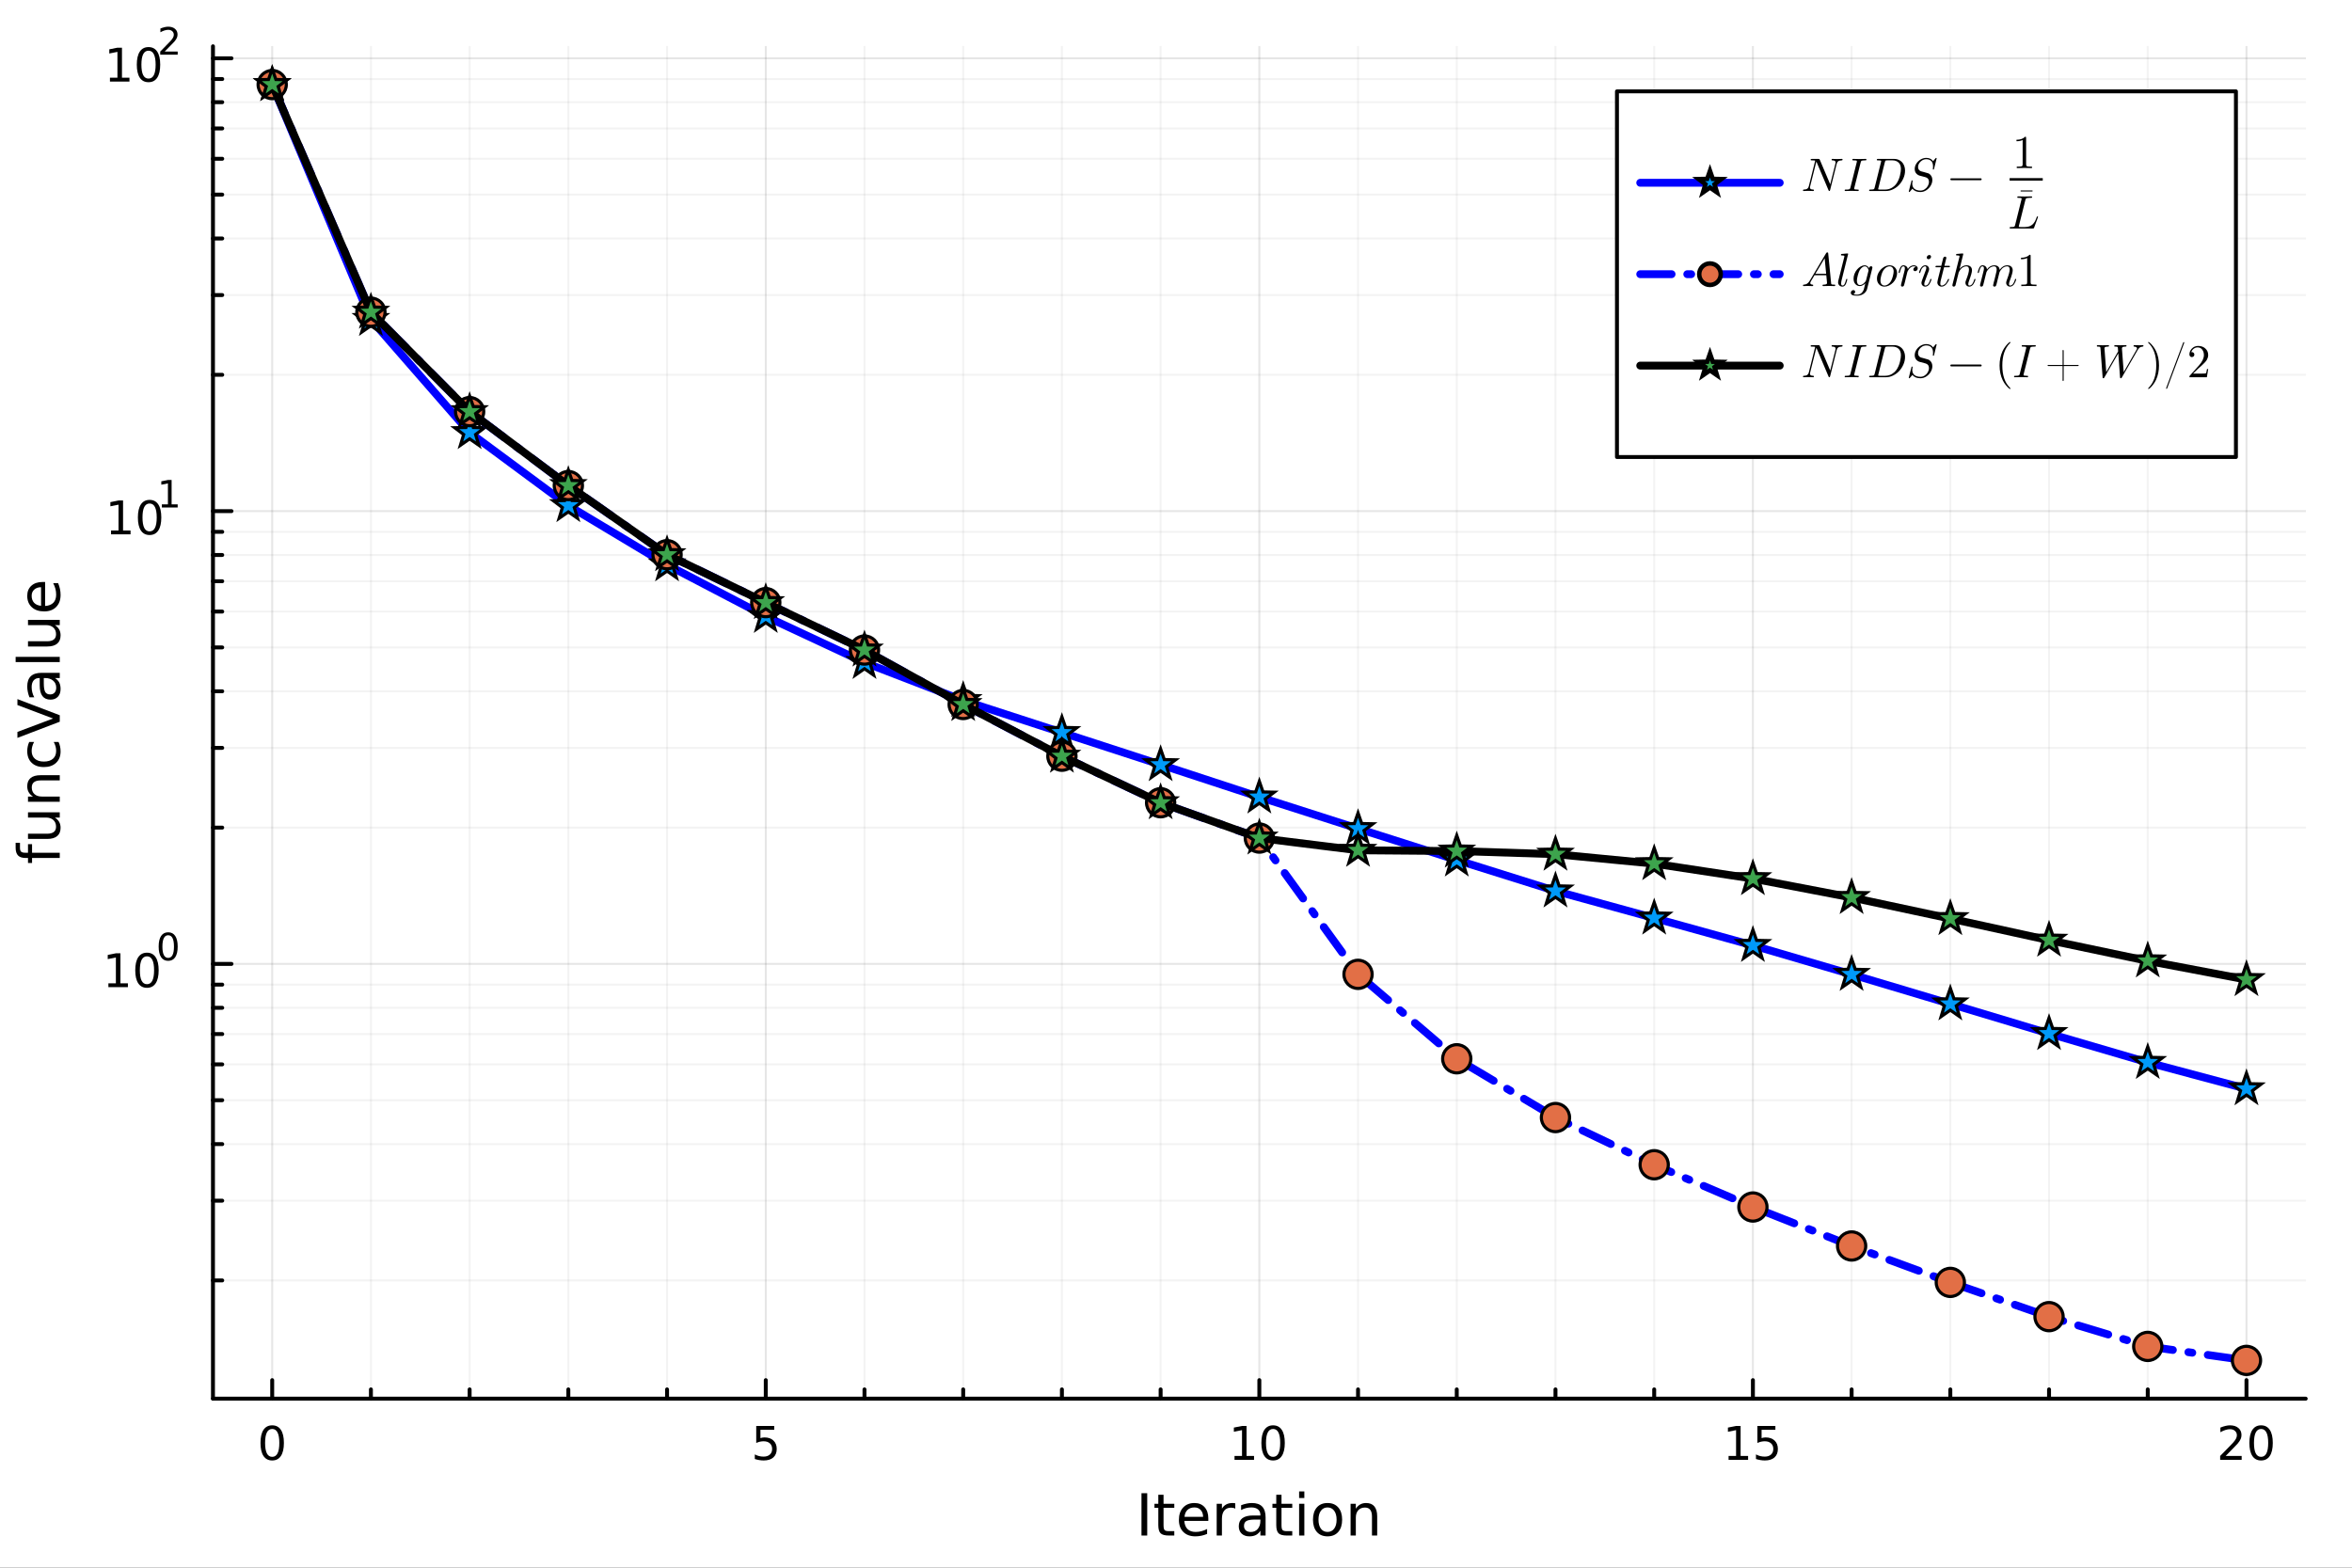 <?xml version="1.0" encoding="utf-8"?>
<svg xmlns="http://www.w3.org/2000/svg" xmlns:xlink="http://www.w3.org/1999/xlink" width="600" height="400" viewBox="0 0 2400 1600">
<rect x="0" y="0" width="2400" height="1600" fill="#333333" stroke="none"/>
<defs>
  <clipPath id="clip090">
    <rect x="0" y="0" width="2400" height="1600"/>
  </clipPath>
</defs>
<path clip-path="url(#clip090)" d="M0 1600 L2400 1600 L2400 0 L0 0  Z" fill="#ffffff" fill-rule="evenodd" fill-opacity="1"/>
<defs>
  <clipPath id="clip091">
    <rect x="480" y="0" width="1681" height="1600"/>
  </clipPath>
</defs>
<path clip-path="url(#clip090)" d="M217.317 1427.5 L2352.76 1427.5 L2352.76 47.244 L217.317 47.244  Z" fill="#ffffff" fill-rule="evenodd" fill-opacity="1"/>
<defs>
  <clipPath id="clip092">
    <rect x="217" y="47" width="2136" height="1381"/>
  </clipPath>
</defs>
<polyline clip-path="url(#clip092)" style="stroke:#000000; stroke-linecap:round; stroke-linejoin:round; stroke-width:2; stroke-opacity:0.05; fill:none" points="378.482,1427.5 378.482,47.244 "/>
<polyline clip-path="url(#clip092)" style="stroke:#000000; stroke-linecap:round; stroke-linejoin:round; stroke-width:2; stroke-opacity:0.05; fill:none" points="479.211,1427.5 479.211,47.244 "/>
<polyline clip-path="url(#clip092)" style="stroke:#000000; stroke-linecap:round; stroke-linejoin:round; stroke-width:2; stroke-opacity:0.05; fill:none" points="579.939,1427.5 579.939,47.244 "/>
<polyline clip-path="url(#clip092)" style="stroke:#000000; stroke-linecap:round; stroke-linejoin:round; stroke-width:2; stroke-opacity:0.05; fill:none" points="680.667,1427.5 680.667,47.244 "/>
<polyline clip-path="url(#clip092)" style="stroke:#000000; stroke-linecap:round; stroke-linejoin:round; stroke-width:2; stroke-opacity:0.05; fill:none" points="882.124,1427.5 882.124,47.244 "/>
<polyline clip-path="url(#clip092)" style="stroke:#000000; stroke-linecap:round; stroke-linejoin:round; stroke-width:2; stroke-opacity:0.05; fill:none" points="982.852,1427.5 982.852,47.244 "/>
<polyline clip-path="url(#clip092)" style="stroke:#000000; stroke-linecap:round; stroke-linejoin:round; stroke-width:2; stroke-opacity:0.05; fill:none" points="1083.58,1427.5 1083.58,47.244 "/>
<polyline clip-path="url(#clip092)" style="stroke:#000000; stroke-linecap:round; stroke-linejoin:round; stroke-width:2; stroke-opacity:0.05; fill:none" points="1184.31,1427.5 1184.31,47.244 "/>
<polyline clip-path="url(#clip092)" style="stroke:#000000; stroke-linecap:round; stroke-linejoin:round; stroke-width:2; stroke-opacity:0.05; fill:none" points="1385.76,1427.5 1385.76,47.244 "/>
<polyline clip-path="url(#clip092)" style="stroke:#000000; stroke-linecap:round; stroke-linejoin:round; stroke-width:2; stroke-opacity:0.05; fill:none" points="1486.49,1427.5 1486.49,47.244 "/>
<polyline clip-path="url(#clip092)" style="stroke:#000000; stroke-linecap:round; stroke-linejoin:round; stroke-width:2; stroke-opacity:0.05; fill:none" points="1587.22,1427.5 1587.22,47.244 "/>
<polyline clip-path="url(#clip092)" style="stroke:#000000; stroke-linecap:round; stroke-linejoin:round; stroke-width:2; stroke-opacity:0.05; fill:none" points="1687.95,1427.5 1687.95,47.244 "/>
<polyline clip-path="url(#clip092)" style="stroke:#000000; stroke-linecap:round; stroke-linejoin:round; stroke-width:2; stroke-opacity:0.05; fill:none" points="1889.41,1427.5 1889.41,47.244 "/>
<polyline clip-path="url(#clip092)" style="stroke:#000000; stroke-linecap:round; stroke-linejoin:round; stroke-width:2; stroke-opacity:0.05; fill:none" points="1990.13,1427.5 1990.13,47.244 "/>
<polyline clip-path="url(#clip092)" style="stroke:#000000; stroke-linecap:round; stroke-linejoin:round; stroke-width:2; stroke-opacity:0.05; fill:none" points="2090.86,1427.5 2090.86,47.244 "/>
<polyline clip-path="url(#clip092)" style="stroke:#000000; stroke-linecap:round; stroke-linejoin:round; stroke-width:2; stroke-opacity:0.05; fill:none" points="2191.59,1427.5 2191.59,47.244 "/>
<polyline clip-path="url(#clip092)" style="stroke:#000000; stroke-linecap:round; stroke-linejoin:round; stroke-width:2; stroke-opacity:0.05; fill:none" points="217.317,1306.81 2352.76,1306.81 "/>
<polyline clip-path="url(#clip092)" style="stroke:#000000; stroke-linecap:round; stroke-linejoin:round; stroke-width:2; stroke-opacity:0.05; fill:none" points="217.317,1225.43 2352.76,1225.43 "/>
<polyline clip-path="url(#clip092)" style="stroke:#000000; stroke-linecap:round; stroke-linejoin:round; stroke-width:2; stroke-opacity:0.05; fill:none" points="217.317,1167.69 2352.76,1167.69 "/>
<polyline clip-path="url(#clip092)" style="stroke:#000000; stroke-linecap:round; stroke-linejoin:round; stroke-width:2; stroke-opacity:0.05; fill:none" points="217.317,1122.9 2352.76,1122.9 "/>
<polyline clip-path="url(#clip092)" style="stroke:#000000; stroke-linecap:round; stroke-linejoin:round; stroke-width:2; stroke-opacity:0.05; fill:none" points="217.317,1086.31 2352.76,1086.31 "/>
<polyline clip-path="url(#clip092)" style="stroke:#000000; stroke-linecap:round; stroke-linejoin:round; stroke-width:2; stroke-opacity:0.05; fill:none" points="217.317,1055.37 2352.76,1055.37 "/>
<polyline clip-path="url(#clip092)" style="stroke:#000000; stroke-linecap:round; stroke-linejoin:round; stroke-width:2; stroke-opacity:0.05; fill:none" points="217.317,1028.57 2352.76,1028.57 "/>
<polyline clip-path="url(#clip092)" style="stroke:#000000; stroke-linecap:round; stroke-linejoin:round; stroke-width:2; stroke-opacity:0.05; fill:none" points="217.317,1004.93 2352.76,1004.93 "/>
<polyline clip-path="url(#clip092)" style="stroke:#000000; stroke-linecap:round; stroke-linejoin:round; stroke-width:2; stroke-opacity:0.05; fill:none" points="217.317,844.668 2352.76,844.668 "/>
<polyline clip-path="url(#clip092)" style="stroke:#000000; stroke-linecap:round; stroke-linejoin:round; stroke-width:2; stroke-opacity:0.05; fill:none" points="217.317,763.289 2352.76,763.289 "/>
<polyline clip-path="url(#clip092)" style="stroke:#000000; stroke-linecap:round; stroke-linejoin:round; stroke-width:2; stroke-opacity:0.05; fill:none" points="217.317,705.55 2352.76,705.55 "/>
<polyline clip-path="url(#clip092)" style="stroke:#000000; stroke-linecap:round; stroke-linejoin:round; stroke-width:2; stroke-opacity:0.05; fill:none" points="217.317,660.764 2352.76,660.764 "/>
<polyline clip-path="url(#clip092)" style="stroke:#000000; stroke-linecap:round; stroke-linejoin:round; stroke-width:2; stroke-opacity:0.05; fill:none" points="217.317,624.172 2352.76,624.172 "/>
<polyline clip-path="url(#clip092)" style="stroke:#000000; stroke-linecap:round; stroke-linejoin:round; stroke-width:2; stroke-opacity:0.05; fill:none" points="217.317,593.233 2352.76,593.233 "/>
<polyline clip-path="url(#clip092)" style="stroke:#000000; stroke-linecap:round; stroke-linejoin:round; stroke-width:2; stroke-opacity:0.05; fill:none" points="217.317,566.433 2352.76,566.433 "/>
<polyline clip-path="url(#clip092)" style="stroke:#000000; stroke-linecap:round; stroke-linejoin:round; stroke-width:2; stroke-opacity:0.05; fill:none" points="217.317,542.793 2352.76,542.793 "/>
<polyline clip-path="url(#clip092)" style="stroke:#000000; stroke-linecap:round; stroke-linejoin:round; stroke-width:2; stroke-opacity:0.05; fill:none" points="217.317,382.529 2352.76,382.529 "/>
<polyline clip-path="url(#clip092)" style="stroke:#000000; stroke-linecap:round; stroke-linejoin:round; stroke-width:2; stroke-opacity:0.05; fill:none" points="217.317,301.151 2352.76,301.151 "/>
<polyline clip-path="url(#clip092)" style="stroke:#000000; stroke-linecap:round; stroke-linejoin:round; stroke-width:2; stroke-opacity:0.05; fill:none" points="217.317,243.412 2352.76,243.412 "/>
<polyline clip-path="url(#clip092)" style="stroke:#000000; stroke-linecap:round; stroke-linejoin:round; stroke-width:2; stroke-opacity:0.05; fill:none" points="217.317,198.626 2352.76,198.626 "/>
<polyline clip-path="url(#clip092)" style="stroke:#000000; stroke-linecap:round; stroke-linejoin:round; stroke-width:2; stroke-opacity:0.05; fill:none" points="217.317,162.034 2352.76,162.034 "/>
<polyline clip-path="url(#clip092)" style="stroke:#000000; stroke-linecap:round; stroke-linejoin:round; stroke-width:2; stroke-opacity:0.05; fill:none" points="217.317,131.095 2352.76,131.095 "/>
<polyline clip-path="url(#clip092)" style="stroke:#000000; stroke-linecap:round; stroke-linejoin:round; stroke-width:2; stroke-opacity:0.05; fill:none" points="217.317,104.295 2352.76,104.295 "/>
<polyline clip-path="url(#clip092)" style="stroke:#000000; stroke-linecap:round; stroke-linejoin:round; stroke-width:2; stroke-opacity:0.05; fill:none" points="217.317,80.655 2352.76,80.655 "/>
<polyline clip-path="url(#clip092)" style="stroke:#000000; stroke-linecap:round; stroke-linejoin:round; stroke-width:2; stroke-opacity:0.1; fill:none" points="277.754,1427.5 277.754,47.244 "/>
<polyline clip-path="url(#clip092)" style="stroke:#000000; stroke-linecap:round; stroke-linejoin:round; stroke-width:2; stroke-opacity:0.1; fill:none" points="781.395,1427.5 781.395,47.244 "/>
<polyline clip-path="url(#clip092)" style="stroke:#000000; stroke-linecap:round; stroke-linejoin:round; stroke-width:2; stroke-opacity:0.1; fill:none" points="1285.04,1427.5 1285.04,47.244 "/>
<polyline clip-path="url(#clip092)" style="stroke:#000000; stroke-linecap:round; stroke-linejoin:round; stroke-width:2; stroke-opacity:0.1; fill:none" points="1788.68,1427.5 1788.68,47.244 "/>
<polyline clip-path="url(#clip092)" style="stroke:#000000; stroke-linecap:round; stroke-linejoin:round; stroke-width:2; stroke-opacity:0.1; fill:none" points="2292.32,1427.5 2292.32,47.244 "/>
<polyline clip-path="url(#clip092)" style="stroke:#000000; stroke-linecap:round; stroke-linejoin:round; stroke-width:2; stroke-opacity:0.1; fill:none" points="217.317,983.785 2352.76,983.785 "/>
<polyline clip-path="url(#clip092)" style="stroke:#000000; stroke-linecap:round; stroke-linejoin:round; stroke-width:2; stroke-opacity:0.1; fill:none" points="217.317,521.647 2352.76,521.647 "/>
<polyline clip-path="url(#clip092)" style="stroke:#000000; stroke-linecap:round; stroke-linejoin:round; stroke-width:2; stroke-opacity:0.1; fill:none" points="217.317,59.509 2352.76,59.509 "/>
<polyline clip-path="url(#clip090)" style="stroke:#000000; stroke-linecap:round; stroke-linejoin:round; stroke-width:4; stroke-opacity:1; fill:none" points="217.317,1427.5 2352.76,1427.5 "/>
<polyline clip-path="url(#clip090)" style="stroke:#000000; stroke-linecap:round; stroke-linejoin:round; stroke-width:4; stroke-opacity:1; fill:none" points="277.754,1427.5 277.754,1408.6 "/>
<polyline clip-path="url(#clip090)" style="stroke:#000000; stroke-linecap:round; stroke-linejoin:round; stroke-width:4; stroke-opacity:1; fill:none" points="781.395,1427.5 781.395,1408.6 "/>
<polyline clip-path="url(#clip090)" style="stroke:#000000; stroke-linecap:round; stroke-linejoin:round; stroke-width:4; stroke-opacity:1; fill:none" points="1285.04,1427.5 1285.04,1408.6 "/>
<polyline clip-path="url(#clip090)" style="stroke:#000000; stroke-linecap:round; stroke-linejoin:round; stroke-width:4; stroke-opacity:1; fill:none" points="1788.68,1427.5 1788.68,1408.6 "/>
<polyline clip-path="url(#clip090)" style="stroke:#000000; stroke-linecap:round; stroke-linejoin:round; stroke-width:4; stroke-opacity:1; fill:none" points="2292.32,1427.5 2292.32,1408.6 "/>
<polyline clip-path="url(#clip090)" style="stroke:#000000; stroke-linecap:round; stroke-linejoin:round; stroke-width:4; stroke-opacity:1; fill:none" points="378.482,1427.5 378.482,1418.05 "/>
<polyline clip-path="url(#clip090)" style="stroke:#000000; stroke-linecap:round; stroke-linejoin:round; stroke-width:4; stroke-opacity:1; fill:none" points="479.211,1427.5 479.211,1418.05 "/>
<polyline clip-path="url(#clip090)" style="stroke:#000000; stroke-linecap:round; stroke-linejoin:round; stroke-width:4; stroke-opacity:1; fill:none" points="579.939,1427.5 579.939,1418.05 "/>
<polyline clip-path="url(#clip090)" style="stroke:#000000; stroke-linecap:round; stroke-linejoin:round; stroke-width:4; stroke-opacity:1; fill:none" points="680.667,1427.5 680.667,1418.05 "/>
<polyline clip-path="url(#clip090)" style="stroke:#000000; stroke-linecap:round; stroke-linejoin:round; stroke-width:4; stroke-opacity:1; fill:none" points="882.124,1427.5 882.124,1418.05 "/>
<polyline clip-path="url(#clip090)" style="stroke:#000000; stroke-linecap:round; stroke-linejoin:round; stroke-width:4; stroke-opacity:1; fill:none" points="982.852,1427.5 982.852,1418.05 "/>
<polyline clip-path="url(#clip090)" style="stroke:#000000; stroke-linecap:round; stroke-linejoin:round; stroke-width:4; stroke-opacity:1; fill:none" points="1083.58,1427.5 1083.58,1418.05 "/>
<polyline clip-path="url(#clip090)" style="stroke:#000000; stroke-linecap:round; stroke-linejoin:round; stroke-width:4; stroke-opacity:1; fill:none" points="1184.31,1427.5 1184.31,1418.05 "/>
<polyline clip-path="url(#clip090)" style="stroke:#000000; stroke-linecap:round; stroke-linejoin:round; stroke-width:4; stroke-opacity:1; fill:none" points="1385.76,1427.5 1385.76,1418.05 "/>
<polyline clip-path="url(#clip090)" style="stroke:#000000; stroke-linecap:round; stroke-linejoin:round; stroke-width:4; stroke-opacity:1; fill:none" points="1486.49,1427.5 1486.49,1418.05 "/>
<polyline clip-path="url(#clip090)" style="stroke:#000000; stroke-linecap:round; stroke-linejoin:round; stroke-width:4; stroke-opacity:1; fill:none" points="1587.22,1427.5 1587.22,1418.05 "/>
<polyline clip-path="url(#clip090)" style="stroke:#000000; stroke-linecap:round; stroke-linejoin:round; stroke-width:4; stroke-opacity:1; fill:none" points="1687.95,1427.5 1687.95,1418.05 "/>
<polyline clip-path="url(#clip090)" style="stroke:#000000; stroke-linecap:round; stroke-linejoin:round; stroke-width:4; stroke-opacity:1; fill:none" points="1889.41,1427.5 1889.41,1418.05 "/>
<polyline clip-path="url(#clip090)" style="stroke:#000000; stroke-linecap:round; stroke-linejoin:round; stroke-width:4; stroke-opacity:1; fill:none" points="1990.13,1427.5 1990.13,1418.05 "/>
<polyline clip-path="url(#clip090)" style="stroke:#000000; stroke-linecap:round; stroke-linejoin:round; stroke-width:4; stroke-opacity:1; fill:none" points="2090.86,1427.5 2090.86,1418.05 "/>
<polyline clip-path="url(#clip090)" style="stroke:#000000; stroke-linecap:round; stroke-linejoin:round; stroke-width:4; stroke-opacity:1; fill:none" points="2191.59,1427.5 2191.59,1418.05 "/>
<path clip-path="url(#clip090)" d="M277.754 1458.42 Q274.143 1458.42 272.314 1461.98 Q270.509 1465.52 270.509 1472.65 Q270.509 1479.76 272.314 1483.33 Q274.143 1486.87 277.754 1486.87 Q281.388 1486.87 283.194 1483.33 Q285.023 1479.76 285.023 1472.65 Q285.023 1465.52 283.194 1461.98 Q281.388 1458.42 277.754 1458.42 M277.754 1454.71 Q283.564 1454.71 286.62 1459.32 Q289.698 1463.9 289.698 1472.65 Q289.698 1481.38 286.62 1485.99 Q283.564 1490.57 277.754 1490.57 Q271.944 1490.57 268.865 1485.99 Q265.81 1481.38 265.81 1472.65 Q265.81 1463.9 268.865 1459.32 Q271.944 1454.71 277.754 1454.71 Z" fill="#000000" fill-rule="nonzero" fill-opacity="1" /><path clip-path="url(#clip090)" d="M771.673 1455.34 L790.029 1455.34 L790.029 1459.28 L775.955 1459.28 L775.955 1467.75 Q776.974 1467.4 777.993 1467.24 Q779.011 1467.05 780.03 1467.05 Q785.817 1467.05 789.196 1470.22 Q792.576 1473.4 792.576 1478.81 Q792.576 1484.39 789.104 1487.49 Q785.631 1490.57 779.312 1490.57 Q777.136 1490.57 774.868 1490.2 Q772.622 1489.83 770.215 1489.09 L770.215 1484.39 Q772.298 1485.52 774.52 1486.08 Q776.743 1486.64 779.219 1486.64 Q783.224 1486.64 785.562 1484.53 Q787.9 1482.42 787.9 1478.81 Q787.9 1475.2 785.562 1473.09 Q783.224 1470.99 779.219 1470.99 Q777.344 1470.99 775.469 1471.4 Q773.618 1471.82 771.673 1472.7 L771.673 1455.34 Z" fill="#000000" fill-rule="nonzero" fill-opacity="1" /><path clip-path="url(#clip090)" d="M1259.72 1485.96 L1267.36 1485.96 L1267.36 1459.6 L1259.05 1461.27 L1259.05 1457.01 L1267.32 1455.34 L1271.99 1455.34 L1271.99 1485.96 L1279.63 1485.96 L1279.63 1489.9 L1259.72 1489.9 L1259.72 1485.96 Z" fill="#000000" fill-rule="nonzero" fill-opacity="1" /><path clip-path="url(#clip090)" d="M1299.08 1458.42 Q1295.46 1458.42 1293.64 1461.98 Q1291.83 1465.52 1291.83 1472.65 Q1291.83 1479.76 1293.64 1483.33 Q1295.46 1486.87 1299.08 1486.87 Q1302.71 1486.87 1304.52 1483.33 Q1306.34 1479.76 1306.34 1472.65 Q1306.34 1465.52 1304.52 1461.98 Q1302.71 1458.42 1299.08 1458.42 M1299.08 1454.71 Q1304.89 1454.71 1307.94 1459.32 Q1311.02 1463.9 1311.02 1472.65 Q1311.02 1481.38 1307.94 1485.99 Q1304.89 1490.57 1299.08 1490.57 Q1293.27 1490.57 1290.19 1485.99 Q1287.13 1481.38 1287.13 1472.65 Q1287.13 1463.9 1290.19 1459.32 Q1293.27 1454.71 1299.08 1454.71 Z" fill="#000000" fill-rule="nonzero" fill-opacity="1" /><path clip-path="url(#clip090)" d="M1763.86 1485.96 L1771.5 1485.96 L1771.5 1459.6 L1763.19 1461.27 L1763.19 1457.01 L1771.46 1455.34 L1776.13 1455.34 L1776.13 1485.96 L1783.77 1485.96 L1783.77 1489.9 L1763.86 1489.9 L1763.86 1485.96 Z" fill="#000000" fill-rule="nonzero" fill-opacity="1" /><path clip-path="url(#clip090)" d="M1793.26 1455.34 L1811.62 1455.34 L1811.62 1459.28 L1797.54 1459.28 L1797.54 1467.75 Q1798.56 1467.4 1799.58 1467.24 Q1800.6 1467.05 1801.62 1467.05 Q1807.4 1467.05 1810.78 1470.22 Q1814.16 1473.4 1814.16 1478.81 Q1814.16 1484.39 1810.69 1487.49 Q1807.22 1490.57 1800.9 1490.57 Q1798.72 1490.57 1796.46 1490.2 Q1794.21 1489.83 1791.8 1489.09 L1791.8 1484.39 Q1793.89 1485.52 1796.11 1486.08 Q1798.33 1486.64 1800.81 1486.64 Q1804.81 1486.64 1807.15 1484.53 Q1809.49 1482.42 1809.49 1478.81 Q1809.49 1475.2 1807.15 1473.09 Q1804.81 1470.99 1800.81 1470.99 Q1798.93 1470.99 1797.06 1471.4 Q1795.21 1471.82 1793.26 1472.7 L1793.26 1455.34 Z" fill="#000000" fill-rule="nonzero" fill-opacity="1" /><path clip-path="url(#clip090)" d="M2271.09 1485.96 L2287.41 1485.96 L2287.41 1489.9 L2265.47 1489.9 L2265.47 1485.96 Q2268.13 1483.21 2272.71 1478.58 Q2277.32 1473.93 2278.5 1472.59 Q2280.74 1470.06 2281.62 1468.33 Q2282.53 1466.57 2282.53 1464.88 Q2282.53 1462.12 2280.58 1460.39 Q2278.66 1458.65 2275.56 1458.65 Q2273.36 1458.65 2270.91 1459.41 Q2268.48 1460.18 2265.7 1461.73 L2265.7 1457.01 Q2268.52 1455.87 2270.98 1455.29 Q2273.43 1454.71 2275.47 1454.71 Q2280.84 1454.71 2284.03 1457.4 Q2287.23 1460.09 2287.23 1464.58 Q2287.23 1466.71 2286.42 1468.63 Q2285.63 1470.52 2283.52 1473.12 Q2282.94 1473.79 2279.84 1477.01 Q2276.74 1480.2 2271.09 1485.96 Z" fill="#000000" fill-rule="nonzero" fill-opacity="1" /><path clip-path="url(#clip090)" d="M2307.23 1458.42 Q2303.62 1458.42 2301.79 1461.98 Q2299.98 1465.52 2299.98 1472.65 Q2299.98 1479.76 2301.79 1483.33 Q2303.62 1486.87 2307.23 1486.87 Q2310.86 1486.87 2312.67 1483.33 Q2314.49 1479.76 2314.49 1472.65 Q2314.49 1465.52 2312.67 1461.98 Q2310.86 1458.42 2307.23 1458.42 M2307.23 1454.71 Q2313.04 1454.71 2316.09 1459.32 Q2319.17 1463.9 2319.17 1472.65 Q2319.17 1481.38 2316.09 1485.99 Q2313.04 1490.57 2307.23 1490.57 Q2301.42 1490.57 2298.34 1485.99 Q2295.28 1481.38 2295.28 1472.65 Q2295.28 1463.9 2298.34 1459.32 Q2301.42 1454.71 2307.23 1454.71 Z" fill="#000000" fill-rule="nonzero" fill-opacity="1" /><path clip-path="url(#clip090)" d="M1164.78 1523.98 L1170.63 1523.98 L1170.63 1567.18 L1164.78 1567.18 L1164.78 1523.98 Z" fill="#000000" fill-rule="nonzero" fill-opacity="1" /><path clip-path="url(#clip090)" d="M1187.29 1525.57 L1187.29 1534.77 L1198.26 1534.77 L1198.26 1538.91 L1187.29 1538.91 L1187.29 1556.5 Q1187.29 1560.47 1188.36 1561.6 Q1189.46 1562.72 1192.79 1562.72 L1198.26 1562.72 L1198.26 1567.18 L1192.79 1567.18 Q1186.63 1567.18 1184.28 1564.89 Q1181.94 1562.58 1181.94 1556.5 L1181.94 1538.91 L1178.03 1538.91 L1178.03 1534.77 L1181.94 1534.77 L1181.94 1525.57 L1187.29 1525.57 Z" fill="#000000" fill-rule="nonzero" fill-opacity="1" /><path clip-path="url(#clip090)" d="M1232.98 1549.65 L1232.98 1552.25 L1208.5 1552.25 Q1208.85 1557.75 1211.8 1560.64 Q1214.78 1563.51 1220.08 1563.51 Q1223.14 1563.51 1226.01 1562.75 Q1228.9 1562 1231.74 1560.5 L1231.74 1565.53 Q1228.87 1566.75 1225.86 1567.38 Q1222.86 1568.02 1219.76 1568.02 Q1212 1568.02 1207.46 1563.51 Q1202.95 1558.99 1202.95 1551.29 Q1202.95 1543.34 1207.23 1538.68 Q1211.54 1533.99 1218.83 1533.99 Q1225.37 1533.99 1229.16 1538.22 Q1232.98 1542.41 1232.98 1549.65 M1227.66 1548.08 Q1227.6 1543.71 1225.2 1541.11 Q1222.83 1538.51 1218.89 1538.51 Q1214.44 1538.51 1211.74 1541.02 Q1209.08 1543.54 1208.68 1548.11 L1227.66 1548.08 Z" fill="#000000" fill-rule="nonzero" fill-opacity="1" /><path clip-path="url(#clip090)" d="M1260.5 1539.75 Q1259.6 1539.23 1258.53 1539 Q1257.49 1538.74 1256.22 1538.74 Q1251.7 1538.74 1249.27 1541.69 Q1246.87 1544.61 1246.87 1550.11 L1246.87 1567.18 L1241.52 1567.18 L1241.52 1534.77 L1246.87 1534.77 L1246.87 1539.81 Q1248.55 1536.86 1251.24 1535.44 Q1253.93 1533.99 1257.78 1533.99 Q1258.33 1533.99 1258.99 1534.08 Q1259.66 1534.14 1260.47 1534.28 L1260.5 1539.75 Z" fill="#000000" fill-rule="nonzero" fill-opacity="1" /><path clip-path="url(#clip090)" d="M1280.81 1550.89 Q1274.36 1550.89 1271.87 1552.37 Q1269.38 1553.84 1269.38 1557.4 Q1269.38 1560.24 1271.23 1561.91 Q1273.12 1563.56 1276.33 1563.56 Q1280.75 1563.56 1283.42 1560.44 Q1286.11 1557.28 1286.11 1552.08 L1286.11 1550.89 L1280.81 1550.89 M1291.43 1548.69 L1291.43 1567.18 L1286.11 1567.18 L1286.11 1562.26 Q1284.28 1565.21 1281.56 1566.63 Q1278.84 1568.02 1274.91 1568.02 Q1269.93 1568.02 1266.98 1565.24 Q1264.06 1562.43 1264.06 1557.75 Q1264.06 1552.28 1267.7 1549.5 Q1271.38 1546.72 1278.64 1546.72 L1286.11 1546.72 L1286.11 1546.2 Q1286.11 1542.53 1283.68 1540.53 Q1281.27 1538.51 1276.91 1538.51 Q1274.13 1538.51 1271.49 1539.17 Q1268.86 1539.84 1266.43 1541.17 L1266.43 1536.25 Q1269.35 1535.12 1272.1 1534.57 Q1274.85 1533.99 1277.46 1533.99 Q1284.49 1533.99 1287.96 1537.64 Q1291.43 1541.28 1291.43 1548.69 Z" fill="#000000" fill-rule="nonzero" fill-opacity="1" /><path clip-path="url(#clip090)" d="M1307.66 1525.57 L1307.66 1534.77 L1318.63 1534.77 L1318.63 1538.91 L1307.66 1538.91 L1307.66 1556.5 Q1307.66 1560.47 1308.73 1561.6 Q1309.83 1562.72 1313.16 1562.72 L1318.63 1562.72 L1318.63 1567.18 L1313.16 1567.18 Q1307 1567.18 1304.65 1564.89 Q1302.31 1562.58 1302.31 1556.5 L1302.31 1538.91 L1298.4 1538.91 L1298.4 1534.77 L1302.31 1534.77 L1302.31 1525.57 L1307.66 1525.57 Z" fill="#000000" fill-rule="nonzero" fill-opacity="1" /><path clip-path="url(#clip090)" d="M1325.63 1534.77 L1330.96 1534.77 L1330.96 1567.18 L1325.63 1567.18 L1325.63 1534.77 M1325.63 1522.16 L1330.96 1522.16 L1330.96 1528.9 L1325.63 1528.9 L1325.63 1522.16 Z" fill="#000000" fill-rule="nonzero" fill-opacity="1" /><path clip-path="url(#clip090)" d="M1354.65 1538.51 Q1350.37 1538.51 1347.88 1541.86 Q1345.39 1545.19 1345.39 1551.01 Q1345.39 1556.82 1347.85 1560.18 Q1350.34 1563.51 1354.65 1563.51 Q1358.91 1563.51 1361.4 1560.15 Q1363.88 1556.79 1363.88 1551.01 Q1363.88 1545.25 1361.4 1541.89 Q1358.91 1538.51 1354.65 1538.51 M1354.65 1533.99 Q1361.6 1533.99 1365.56 1538.51 Q1369.53 1543.02 1369.53 1551.01 Q1369.53 1558.96 1365.56 1563.51 Q1361.6 1568.02 1354.65 1568.02 Q1347.68 1568.02 1343.72 1563.51 Q1339.78 1558.96 1339.78 1551.01 Q1339.78 1543.02 1343.72 1538.51 Q1347.68 1533.99 1354.65 1533.99 Z" fill="#000000" fill-rule="nonzero" fill-opacity="1" /><path clip-path="url(#clip090)" d="M1405.29 1547.62 L1405.29 1567.18 L1399.97 1567.18 L1399.97 1547.79 Q1399.97 1543.19 1398.17 1540.91 Q1396.38 1538.62 1392.79 1538.62 Q1388.48 1538.62 1385.99 1541.37 Q1383.5 1544.12 1383.5 1548.86 L1383.5 1567.18 L1378.15 1567.18 L1378.15 1534.77 L1383.5 1534.77 L1383.5 1539.81 Q1385.41 1536.88 1387.99 1535.44 Q1390.59 1533.99 1393.98 1533.99 Q1399.56 1533.99 1402.43 1537.46 Q1405.29 1540.91 1405.29 1547.62 Z" fill="#000000" fill-rule="nonzero" fill-opacity="1" /><polyline clip-path="url(#clip090)" style="stroke:#000000; stroke-linecap:round; stroke-linejoin:round; stroke-width:4; stroke-opacity:1; fill:none" points="217.317,1427.5 217.317,47.244 "/>
<polyline clip-path="url(#clip090)" style="stroke:#000000; stroke-linecap:round; stroke-linejoin:round; stroke-width:4; stroke-opacity:1; fill:none" points="217.317,983.785 236.215,983.785 "/>
<polyline clip-path="url(#clip090)" style="stroke:#000000; stroke-linecap:round; stroke-linejoin:round; stroke-width:4; stroke-opacity:1; fill:none" points="217.317,521.647 236.215,521.647 "/>
<polyline clip-path="url(#clip090)" style="stroke:#000000; stroke-linecap:round; stroke-linejoin:round; stroke-width:4; stroke-opacity:1; fill:none" points="217.317,59.509 236.215,59.509 "/>
<polyline clip-path="url(#clip090)" style="stroke:#000000; stroke-linecap:round; stroke-linejoin:round; stroke-width:4; stroke-opacity:1; fill:none" points="217.317,1306.81 226.766,1306.81 "/>
<polyline clip-path="url(#clip090)" style="stroke:#000000; stroke-linecap:round; stroke-linejoin:round; stroke-width:4; stroke-opacity:1; fill:none" points="217.317,1225.43 226.766,1225.43 "/>
<polyline clip-path="url(#clip090)" style="stroke:#000000; stroke-linecap:round; stroke-linejoin:round; stroke-width:4; stroke-opacity:1; fill:none" points="217.317,1167.69 226.766,1167.69 "/>
<polyline clip-path="url(#clip090)" style="stroke:#000000; stroke-linecap:round; stroke-linejoin:round; stroke-width:4; stroke-opacity:1; fill:none" points="217.317,1122.9 226.766,1122.9 "/>
<polyline clip-path="url(#clip090)" style="stroke:#000000; stroke-linecap:round; stroke-linejoin:round; stroke-width:4; stroke-opacity:1; fill:none" points="217.317,1086.31 226.766,1086.31 "/>
<polyline clip-path="url(#clip090)" style="stroke:#000000; stroke-linecap:round; stroke-linejoin:round; stroke-width:4; stroke-opacity:1; fill:none" points="217.317,1055.37 226.766,1055.37 "/>
<polyline clip-path="url(#clip090)" style="stroke:#000000; stroke-linecap:round; stroke-linejoin:round; stroke-width:4; stroke-opacity:1; fill:none" points="217.317,1028.57 226.766,1028.57 "/>
<polyline clip-path="url(#clip090)" style="stroke:#000000; stroke-linecap:round; stroke-linejoin:round; stroke-width:4; stroke-opacity:1; fill:none" points="217.317,1004.93 226.766,1004.93 "/>
<polyline clip-path="url(#clip090)" style="stroke:#000000; stroke-linecap:round; stroke-linejoin:round; stroke-width:4; stroke-opacity:1; fill:none" points="217.317,844.668 226.766,844.668 "/>
<polyline clip-path="url(#clip090)" style="stroke:#000000; stroke-linecap:round; stroke-linejoin:round; stroke-width:4; stroke-opacity:1; fill:none" points="217.317,763.289 226.766,763.289 "/>
<polyline clip-path="url(#clip090)" style="stroke:#000000; stroke-linecap:round; stroke-linejoin:round; stroke-width:4; stroke-opacity:1; fill:none" points="217.317,705.55 226.766,705.55 "/>
<polyline clip-path="url(#clip090)" style="stroke:#000000; stroke-linecap:round; stroke-linejoin:round; stroke-width:4; stroke-opacity:1; fill:none" points="217.317,660.764 226.766,660.764 "/>
<polyline clip-path="url(#clip090)" style="stroke:#000000; stroke-linecap:round; stroke-linejoin:round; stroke-width:4; stroke-opacity:1; fill:none" points="217.317,624.172 226.766,624.172 "/>
<polyline clip-path="url(#clip090)" style="stroke:#000000; stroke-linecap:round; stroke-linejoin:round; stroke-width:4; stroke-opacity:1; fill:none" points="217.317,593.233 226.766,593.233 "/>
<polyline clip-path="url(#clip090)" style="stroke:#000000; stroke-linecap:round; stroke-linejoin:round; stroke-width:4; stroke-opacity:1; fill:none" points="217.317,566.433 226.766,566.433 "/>
<polyline clip-path="url(#clip090)" style="stroke:#000000; stroke-linecap:round; stroke-linejoin:round; stroke-width:4; stroke-opacity:1; fill:none" points="217.317,542.793 226.766,542.793 "/>
<polyline clip-path="url(#clip090)" style="stroke:#000000; stroke-linecap:round; stroke-linejoin:round; stroke-width:4; stroke-opacity:1; fill:none" points="217.317,382.529 226.766,382.529 "/>
<polyline clip-path="url(#clip090)" style="stroke:#000000; stroke-linecap:round; stroke-linejoin:round; stroke-width:4; stroke-opacity:1; fill:none" points="217.317,301.151 226.766,301.151 "/>
<polyline clip-path="url(#clip090)" style="stroke:#000000; stroke-linecap:round; stroke-linejoin:round; stroke-width:4; stroke-opacity:1; fill:none" points="217.317,243.412 226.766,243.412 "/>
<polyline clip-path="url(#clip090)" style="stroke:#000000; stroke-linecap:round; stroke-linejoin:round; stroke-width:4; stroke-opacity:1; fill:none" points="217.317,198.626 226.766,198.626 "/>
<polyline clip-path="url(#clip090)" style="stroke:#000000; stroke-linecap:round; stroke-linejoin:round; stroke-width:4; stroke-opacity:1; fill:none" points="217.317,162.034 226.766,162.034 "/>
<polyline clip-path="url(#clip090)" style="stroke:#000000; stroke-linecap:round; stroke-linejoin:round; stroke-width:4; stroke-opacity:1; fill:none" points="217.317,131.095 226.766,131.095 "/>
<polyline clip-path="url(#clip090)" style="stroke:#000000; stroke-linecap:round; stroke-linejoin:round; stroke-width:4; stroke-opacity:1; fill:none" points="217.317,104.295 226.766,104.295 "/>
<polyline clip-path="url(#clip090)" style="stroke:#000000; stroke-linecap:round; stroke-linejoin:round; stroke-width:4; stroke-opacity:1; fill:none" points="217.317,80.655 226.766,80.655 "/>
<path clip-path="url(#clip090)" d="M110.611 1003.58 L118.25 1003.58 L118.25 977.212 L109.94 978.879 L109.94 974.619 L118.204 972.953 L122.88 972.953 L122.88 1003.58 L130.519 1003.58 L130.519 1007.51 L110.611 1007.51 L110.611 1003.58 Z" fill="#000000" fill-rule="nonzero" fill-opacity="1" /><path clip-path="url(#clip090)" d="M149.963 976.031 Q146.352 976.031 144.523 979.596 Q142.718 983.138 142.718 990.267 Q142.718 997.374 144.523 1000.94 Q146.352 1004.48 149.963 1004.48 Q153.597 1004.48 155.403 1000.94 Q157.232 997.374 157.232 990.267 Q157.232 983.138 155.403 979.596 Q153.597 976.031 149.963 976.031 M149.963 972.328 Q155.773 972.328 158.829 976.934 Q161.907 981.517 161.907 990.267 Q161.907 998.994 158.829 1003.6 Q155.773 1008.18 149.963 1008.18 Q144.153 1008.18 141.074 1003.6 Q138.019 998.994 138.019 990.267 Q138.019 981.517 141.074 976.934 Q144.153 972.328 149.963 972.328 Z" fill="#000000" fill-rule="nonzero" fill-opacity="1" /><path clip-path="url(#clip090)" d="M171.612 954.524 Q168.678 954.524 167.192 957.42 Q165.725 960.298 165.725 966.091 Q165.725 971.864 167.192 974.761 Q168.678 977.638 171.612 977.638 Q174.565 977.638 176.032 974.761 Q177.518 971.864 177.518 966.091 Q177.518 960.298 176.032 957.42 Q174.565 954.524 171.612 954.524 M171.612 951.514 Q176.333 951.514 178.816 955.257 Q181.317 958.981 181.317 966.091 Q181.317 973.181 178.816 976.924 Q176.333 980.648 171.612 980.648 Q166.892 980.648 164.39 976.924 Q161.907 973.181 161.907 966.091 Q161.907 958.981 164.39 955.257 Q166.892 951.514 171.612 951.514 Z" fill="#000000" fill-rule="nonzero" fill-opacity="1" /><path clip-path="url(#clip090)" d="M113.301 541.439 L120.94 541.439 L120.94 515.074 L112.63 516.74 L112.63 512.481 L120.894 510.815 L125.569 510.815 L125.569 541.439 L133.208 541.439 L133.208 545.375 L113.301 545.375 L113.301 541.439 Z" fill="#000000" fill-rule="nonzero" fill-opacity="1" /><path clip-path="url(#clip090)" d="M152.653 513.893 Q149.042 513.893 147.213 517.458 Q145.407 521 145.407 528.129 Q145.407 535.236 147.213 538.8 Q149.042 542.342 152.653 542.342 Q156.287 542.342 158.092 538.8 Q159.921 535.236 159.921 528.129 Q159.921 521 158.092 517.458 Q156.287 513.893 152.653 513.893 M152.653 510.19 Q158.463 510.19 161.518 514.796 Q164.597 519.379 164.597 528.129 Q164.597 536.856 161.518 541.463 Q158.463 546.046 152.653 546.046 Q146.842 546.046 143.764 541.463 Q140.708 536.856 140.708 528.129 Q140.708 519.379 143.764 514.796 Q146.842 510.19 152.653 510.19 Z" fill="#000000" fill-rule="nonzero" fill-opacity="1" /><path clip-path="url(#clip090)" d="M165.142 514.767 L171.349 514.767 L171.349 493.345 L164.597 494.699 L164.597 491.238 L171.311 489.884 L175.111 489.884 L175.111 514.767 L181.317 514.767 L181.317 517.964 L165.142 517.964 L165.142 514.767 Z" fill="#000000" fill-rule="nonzero" fill-opacity="1" /><path clip-path="url(#clip090)" d="M112.191 79.301 L119.83 79.301 L119.83 52.936 L111.52 54.602 L111.52 50.343 L119.784 48.676 L124.46 48.676 L124.46 79.301 L132.099 79.301 L132.099 83.236 L112.191 83.236 L112.191 79.301 Z" fill="#000000" fill-rule="nonzero" fill-opacity="1" /><path clip-path="url(#clip090)" d="M151.543 51.755 Q147.932 51.755 146.103 55.32 Q144.298 58.861 144.298 65.991 Q144.298 73.097 146.103 76.662 Q147.932 80.204 151.543 80.204 Q155.177 80.204 156.983 76.662 Q158.811 73.097 158.811 65.991 Q158.811 58.861 156.983 55.32 Q155.177 51.755 151.543 51.755 M151.543 48.051 Q157.353 48.051 160.409 52.658 Q163.487 57.241 163.487 65.991 Q163.487 74.718 160.409 79.324 Q157.353 83.908 151.543 83.908 Q145.733 83.908 142.654 79.324 Q139.599 74.718 139.599 65.991 Q139.599 57.241 142.654 52.658 Q145.733 48.051 151.543 48.051 Z" fill="#000000" fill-rule="nonzero" fill-opacity="1" /><path clip-path="url(#clip090)" d="M168.058 52.629 L181.317 52.629 L181.317 55.826 L163.487 55.826 L163.487 52.629 Q165.65 50.391 169.374 46.629 Q173.117 42.849 174.076 41.758 Q175.9 39.708 176.615 38.297 Q177.349 36.868 177.349 35.495 Q177.349 33.257 175.769 31.846 Q174.208 30.436 171.688 30.436 Q169.901 30.436 167.907 31.056 Q165.932 31.677 163.675 32.937 L163.675 29.1 Q165.97 28.178 167.964 27.708 Q169.957 27.238 171.612 27.238 Q175.976 27.238 178.571 29.42 Q181.167 31.602 181.167 35.25 Q181.167 36.981 180.508 38.542 Q179.869 40.084 178.157 42.19 Q177.687 42.736 175.167 45.35 Q172.647 47.946 168.058 52.629 Z" fill="#000000" fill-rule="nonzero" fill-opacity="1" /><path clip-path="url(#clip090)" d="M15.957 860.129 L20.384 860.129 L20.384 865.221 Q20.384 868.086 21.542 869.214 Q22.699 870.314 25.708 870.314 L28.573 870.314 L28.573 861.547 L32.711 861.547 L32.711 870.314 L60.98 870.314 L60.98 875.667 L32.711 875.667 L32.711 880.76 L28.573 880.76 L28.573 875.667 L26.316 875.667 Q20.905 875.667 18.446 873.15 Q15.957 870.632 15.957 865.164 L15.957 860.129 Z" fill="#000000" fill-rule="nonzero" fill-opacity="1" /><path clip-path="url(#clip090)" d="M48.191 856.223 L28.573 856.223 L28.573 850.899 L47.988 850.899 Q52.589 850.899 54.904 849.105 Q57.19 847.311 57.19 843.723 Q57.19 839.411 54.441 836.923 Q51.692 834.406 46.947 834.406 L28.573 834.406 L28.573 829.082 L60.98 829.082 L60.98 834.406 L56.003 834.406 Q58.955 836.344 60.401 838.919 Q61.819 841.466 61.819 844.851 Q61.819 850.436 58.347 853.329 Q54.875 856.223 48.191 856.223 M27.792 842.826 L27.792 842.826 Z" fill="#000000" fill-rule="nonzero" fill-opacity="1" /><path clip-path="url(#clip090)" d="M41.42 791.177 L60.98 791.177 L60.98 796.501 L41.594 796.501 Q36.993 796.501 34.707 798.295 Q32.421 800.089 32.421 803.677 Q32.421 807.988 35.17 810.476 Q37.919 812.965 42.664 812.965 L60.98 812.965 L60.98 818.318 L28.573 818.318 L28.573 812.965 L33.608 812.965 Q30.685 811.055 29.238 808.48 Q27.792 805.876 27.792 802.49 Q27.792 796.906 31.264 794.041 Q34.707 791.177 41.42 791.177 Z" fill="#000000" fill-rule="nonzero" fill-opacity="1" /><path clip-path="url(#clip090)" d="M29.817 757.236 L34.794 757.236 Q33.55 759.493 32.942 761.779 Q32.306 764.036 32.306 766.35 Q32.306 771.53 35.604 774.394 Q38.874 777.259 44.806 777.259 Q50.737 777.259 54.036 774.394 Q57.305 771.53 57.305 766.35 Q57.305 764.036 56.698 761.779 Q56.061 759.493 54.817 757.236 L59.736 757.236 Q60.778 759.464 61.298 761.865 Q61.819 764.238 61.819 766.929 Q61.819 774.25 57.219 778.561 Q52.618 782.872 44.806 782.872 Q36.877 782.872 32.334 778.532 Q27.792 774.163 27.792 766.582 Q27.792 764.122 28.312 761.779 Q28.804 759.435 29.817 757.236 Z" fill="#000000" fill-rule="nonzero" fill-opacity="1" /><path clip-path="url(#clip090)" d="M60.98 736.605 L17.78 753.098 L17.78 746.993 L54.151 733.307 L17.78 719.591 L17.78 713.515 L60.98 729.979 L60.98 736.605 Z" fill="#000000" fill-rule="nonzero" fill-opacity="1" /><path clip-path="url(#clip090)" d="M44.69 697.311 Q44.69 703.764 46.165 706.252 Q47.641 708.741 51.2 708.741 Q54.036 708.741 55.714 706.889 Q57.363 705.008 57.363 701.796 Q57.363 697.369 54.238 694.707 Q51.084 692.016 45.876 692.016 L44.69 692.016 L44.69 697.311 M42.491 686.692 L60.98 686.692 L60.98 692.016 L56.061 692.016 Q59.013 693.839 60.43 696.559 Q61.819 699.279 61.819 703.214 Q61.819 708.191 59.041 711.142 Q56.235 714.065 51.547 714.065 Q46.079 714.065 43.301 710.419 Q40.523 706.744 40.523 699.482 L40.523 692.016 L40.002 692.016 Q36.328 692.016 34.331 694.447 Q32.306 696.848 32.306 701.218 Q32.306 703.995 32.971 706.628 Q33.637 709.262 34.968 711.692 L30.049 711.692 Q28.92 708.77 28.37 706.021 Q27.792 703.272 27.792 700.668 Q27.792 693.637 31.438 690.164 Q35.083 686.692 42.491 686.692 Z" fill="#000000" fill-rule="nonzero" fill-opacity="1" /><path clip-path="url(#clip090)" d="M15.957 675.726 L15.957 670.402 L60.98 670.402 L60.98 675.726 L15.957 675.726 Z" fill="#000000" fill-rule="nonzero" fill-opacity="1" /><path clip-path="url(#clip090)" d="M48.191 659.812 L28.573 659.812 L28.573 654.488 L47.988 654.488 Q52.589 654.488 54.904 652.694 Q57.19 650.9 57.19 647.312 Q57.19 643 54.441 640.512 Q51.692 637.995 46.947 637.995 L28.573 637.995 L28.573 632.671 L60.98 632.671 L60.98 637.995 L56.003 637.995 Q58.955 639.933 60.401 642.508 Q61.819 645.055 61.819 648.44 Q61.819 654.025 58.347 656.918 Q54.875 659.812 48.191 659.812 M27.792 646.415 L27.792 646.415 Z" fill="#000000" fill-rule="nonzero" fill-opacity="1" /><path clip-path="url(#clip090)" d="M43.446 593.984 L46.05 593.984 L46.05 618.463 Q51.547 618.116 54.441 615.165 Q57.305 612.185 57.305 606.889 Q57.305 603.822 56.553 600.958 Q55.801 598.064 54.296 595.229 L59.331 595.229 Q60.546 598.093 61.183 601.102 Q61.819 604.112 61.819 607.208 Q61.819 614.962 57.305 619.505 Q52.791 624.019 45.095 624.019 Q37.138 624.019 32.479 619.737 Q27.792 615.425 27.792 608.134 Q27.792 601.594 32.016 597.804 Q36.212 593.984 43.446 593.984 M41.883 599.308 Q37.514 599.366 34.91 601.768 Q32.306 604.141 32.306 608.076 Q32.306 612.532 34.823 615.223 Q37.34 617.885 41.912 618.29 L41.883 599.308 Z" fill="#000000" fill-rule="nonzero" fill-opacity="1" /><polyline clip-path="url(#clip092)" style="stroke:#0000ff; stroke-linecap:round; stroke-linejoin:round; stroke-width:8; stroke-opacity:1; fill:none" points="277.754,86.308 378.482,326.01 479.211,441.495 579.939,516.029 680.667,576.442 781.395,629.104 882.124,676.123 982.852,714.948 1083.58,747.645 1184.31,780.419 1285.04,813.441 1385.76,845.693 1486.49,877.73 1587.22,909.333 1687.95,937.006 1788.68,964.929 1889.41,994.466 1990.13,1024.58 2090.86,1054.84 2191.59,1084.33 2292.32,1111.23 "/>
<path clip-path="url(#clip092)" d="M277.754 70.308 L273.994 81.124 L262.538 81.364 L271.674 88.292 L268.346 99.252 L277.754 92.708 L287.162 99.252 L283.834 88.292 L292.97 81.364 L281.514 81.124 L277.754 70.308 Z" fill="#009af9" fill-rule="evenodd" fill-opacity="1" stroke="#000000" stroke-opacity="1" stroke-width="3.2"/>
<path clip-path="url(#clip092)" d="M378.482 310.01 L374.722 320.826 L363.266 321.066 L372.402 327.994 L369.074 338.954 L378.482 332.41 L387.89 338.954 L384.562 327.994 L393.698 321.066 L382.242 320.826 L378.482 310.01 Z" fill="#009af9" fill-rule="evenodd" fill-opacity="1" stroke="#000000" stroke-opacity="1" stroke-width="3.2"/>
<path clip-path="url(#clip092)" d="M479.211 425.495 L475.451 436.311 L463.995 436.551 L473.131 443.479 L469.803 454.439 L479.211 447.895 L488.619 454.439 L485.291 443.479 L494.427 436.551 L482.971 436.311 L479.211 425.495 Z" fill="#009af9" fill-rule="evenodd" fill-opacity="1" stroke="#000000" stroke-opacity="1" stroke-width="3.2"/>
<path clip-path="url(#clip092)" d="M579.939 500.029 L576.179 510.845 L564.723 511.085 L573.859 518.013 L570.531 528.973 L579.939 522.429 L589.347 528.973 L586.019 518.013 L595.155 511.085 L583.699 510.845 L579.939 500.029 Z" fill="#009af9" fill-rule="evenodd" fill-opacity="1" stroke="#000000" stroke-opacity="1" stroke-width="3.2"/>
<path clip-path="url(#clip092)" d="M680.667 560.442 L676.907 571.258 L665.451 571.498 L674.587 578.426 L671.259 589.386 L680.667 582.842 L690.075 589.386 L686.747 578.426 L695.883 571.498 L684.427 571.258 L680.667 560.442 Z" fill="#009af9" fill-rule="evenodd" fill-opacity="1" stroke="#000000" stroke-opacity="1" stroke-width="3.2"/>
<path clip-path="url(#clip092)" d="M781.395 613.104 L777.635 623.92 L766.179 624.16 L775.315 631.088 L771.987 642.048 L781.395 635.504 L790.803 642.048 L787.475 631.088 L796.611 624.16 L785.155 623.92 L781.395 613.104 Z" fill="#009af9" fill-rule="evenodd" fill-opacity="1" stroke="#000000" stroke-opacity="1" stroke-width="3.2"/>
<path clip-path="url(#clip092)" d="M882.124 660.123 L878.364 670.939 L866.908 671.179 L876.044 678.107 L872.716 689.067 L882.124 682.523 L891.532 689.067 L888.204 678.107 L897.34 671.179 L885.884 670.939 L882.124 660.123 Z" fill="#009af9" fill-rule="evenodd" fill-opacity="1" stroke="#000000" stroke-opacity="1" stroke-width="3.2"/>
<path clip-path="url(#clip092)" d="M982.852 698.948 L979.092 709.764 L967.636 710.004 L976.772 716.932 L973.444 727.892 L982.852 721.348 L992.26 727.892 L988.932 716.932 L998.068 710.004 L986.612 709.764 L982.852 698.948 Z" fill="#009af9" fill-rule="evenodd" fill-opacity="1" stroke="#000000" stroke-opacity="1" stroke-width="3.2"/>
<path clip-path="url(#clip092)" d="M1083.58 731.645 L1079.82 742.461 L1068.36 742.701 L1077.5 749.629 L1074.17 760.589 L1083.58 754.045 L1092.99 760.589 L1089.66 749.629 L1098.8 742.701 L1087.34 742.461 L1083.58 731.645 Z" fill="#009af9" fill-rule="evenodd" fill-opacity="1" stroke="#000000" stroke-opacity="1" stroke-width="3.2"/>
<path clip-path="url(#clip092)" d="M1184.31 764.419 L1180.55 775.235 L1169.09 775.475 L1178.23 782.403 L1174.9 793.363 L1184.31 786.819 L1193.72 793.363 L1190.39 782.403 L1199.52 775.475 L1188.07 775.235 L1184.31 764.419 Z" fill="#009af9" fill-rule="evenodd" fill-opacity="1" stroke="#000000" stroke-opacity="1" stroke-width="3.2"/>
<path clip-path="url(#clip092)" d="M1285.04 797.441 L1281.28 808.257 L1269.82 808.497 L1278.96 815.425 L1275.63 826.385 L1285.04 819.841 L1294.44 826.385 L1291.12 815.425 L1300.25 808.497 L1288.8 808.257 L1285.04 797.441 Z" fill="#009af9" fill-rule="evenodd" fill-opacity="1" stroke="#000000" stroke-opacity="1" stroke-width="3.2"/>
<path clip-path="url(#clip092)" d="M1385.76 829.693 L1382 840.509 L1370.55 840.749 L1379.68 847.677 L1376.36 858.637 L1385.76 852.093 L1395.17 858.637 L1391.84 847.677 L1400.98 840.749 L1389.52 840.509 L1385.76 829.693 Z" fill="#009af9" fill-rule="evenodd" fill-opacity="1" stroke="#000000" stroke-opacity="1" stroke-width="3.2"/>
<path clip-path="url(#clip092)" d="M1486.49 861.73 L1482.73 872.546 L1471.28 872.786 L1480.41 879.714 L1477.08 890.674 L1486.49 884.13 L1495.9 890.674 L1492.57 879.714 L1501.71 872.786 L1490.25 872.546 L1486.49 861.73 Z" fill="#009af9" fill-rule="evenodd" fill-opacity="1" stroke="#000000" stroke-opacity="1" stroke-width="3.2"/>
<path clip-path="url(#clip092)" d="M1587.22 893.333 L1583.46 904.149 L1572.01 904.389 L1581.14 911.317 L1577.81 922.277 L1587.22 915.733 L1596.63 922.277 L1593.3 911.317 L1602.44 904.389 L1590.98 904.149 L1587.22 893.333 Z" fill="#009af9" fill-rule="evenodd" fill-opacity="1" stroke="#000000" stroke-opacity="1" stroke-width="3.2"/>
<path clip-path="url(#clip092)" d="M1687.95 921.006 L1684.19 931.822 L1672.73 932.062 L1681.87 938.99 L1678.54 949.95 L1687.95 943.406 L1697.36 949.95 L1694.03 938.99 L1703.17 932.062 L1691.71 931.822 L1687.95 921.006 Z" fill="#009af9" fill-rule="evenodd" fill-opacity="1" stroke="#000000" stroke-opacity="1" stroke-width="3.2"/>
<path clip-path="url(#clip092)" d="M1788.68 948.929 L1784.92 959.745 L1773.46 959.985 L1782.6 966.913 L1779.27 977.873 L1788.68 971.329 L1798.09 977.873 L1794.76 966.913 L1803.89 959.985 L1792.44 959.745 L1788.68 948.929 Z" fill="#009af9" fill-rule="evenodd" fill-opacity="1" stroke="#000000" stroke-opacity="1" stroke-width="3.2"/>
<path clip-path="url(#clip092)" d="M1889.41 978.466 L1885.65 989.282 L1874.19 989.522 L1883.33 996.45 L1880 1007.41 L1889.41 1000.87 L1898.81 1007.41 L1895.49 996.45 L1904.62 989.522 L1893.17 989.282 L1889.41 978.466 Z" fill="#009af9" fill-rule="evenodd" fill-opacity="1" stroke="#000000" stroke-opacity="1" stroke-width="3.2"/>
<path clip-path="url(#clip092)" d="M1990.13 1008.58 L1986.37 1019.4 L1974.92 1019.64 L1984.05 1026.57 L1980.73 1037.53 L1990.13 1030.98 L1999.54 1037.53 L1996.21 1026.57 L2005.35 1019.64 L1993.89 1019.4 L1990.13 1008.58 Z" fill="#009af9" fill-rule="evenodd" fill-opacity="1" stroke="#000000" stroke-opacity="1" stroke-width="3.2"/>
<path clip-path="url(#clip092)" d="M2090.86 1038.84 L2087.1 1049.66 L2075.65 1049.9 L2084.78 1056.83 L2081.45 1067.79 L2090.86 1061.24 L2100.27 1067.79 L2096.94 1056.83 L2106.08 1049.9 L2094.62 1049.66 L2090.86 1038.84 Z" fill="#009af9" fill-rule="evenodd" fill-opacity="1" stroke="#000000" stroke-opacity="1" stroke-width="3.2"/>
<path clip-path="url(#clip092)" d="M2191.59 1068.33 L2187.83 1079.15 L2176.37 1079.39 L2185.51 1086.32 L2182.18 1097.28 L2191.59 1090.73 L2201 1097.28 L2197.67 1086.32 L2206.81 1079.39 L2195.35 1079.15 L2191.59 1068.33 Z" fill="#009af9" fill-rule="evenodd" fill-opacity="1" stroke="#000000" stroke-opacity="1" stroke-width="3.2"/>
<path clip-path="url(#clip092)" d="M2292.32 1095.23 L2288.56 1106.04 L2277.1 1106.28 L2286.24 1113.21 L2282.91 1124.17 L2292.32 1117.63 L2301.73 1124.17 L2298.4 1113.21 L2307.53 1106.28 L2296.08 1106.04 L2292.32 1095.23 Z" fill="#009af9" fill-rule="evenodd" fill-opacity="1" stroke="#000000" stroke-opacity="1" stroke-width="3.2"/>
<polyline clip-path="url(#clip092)" style="stroke:#0000ff; stroke-linecap:round; stroke-linejoin:round; stroke-width:8; stroke-opacity:1; fill:none" stroke-dasharray="32, 16, 4, 16" points="277.754,86.308 378.482,318.604 479.211,420.089 579.939,495.555 680.667,566.121 781.395,615.027 882.124,663.441 982.852,719.014 1083.58,771.788 1184.31,819.276 1285.04,855.331 1385.76,994.423 1486.49,1080.6 1587.22,1140.59 1687.95,1188.75 1788.68,1231.89 1889.41,1271.66 1990.13,1308.83 2090.86,1343.78 2191.59,1374.17 2292.32,1388.44 "/>
<circle clip-path="url(#clip092)" cx="277.754" cy="86.308" r="14.4" fill="#e26f46" fill-rule="evenodd" fill-opacity="1" stroke="#000000" stroke-opacity="1" stroke-width="3.2"/>
<circle clip-path="url(#clip092)" cx="378.482" cy="318.604" r="14.4" fill="#e26f46" fill-rule="evenodd" fill-opacity="1" stroke="#000000" stroke-opacity="1" stroke-width="3.2"/>
<circle clip-path="url(#clip092)" cx="479.211" cy="420.089" r="14.4" fill="#e26f46" fill-rule="evenodd" fill-opacity="1" stroke="#000000" stroke-opacity="1" stroke-width="3.2"/>
<circle clip-path="url(#clip092)" cx="579.939" cy="495.555" r="14.4" fill="#e26f46" fill-rule="evenodd" fill-opacity="1" stroke="#000000" stroke-opacity="1" stroke-width="3.2"/>
<circle clip-path="url(#clip092)" cx="680.667" cy="566.121" r="14.4" fill="#e26f46" fill-rule="evenodd" fill-opacity="1" stroke="#000000" stroke-opacity="1" stroke-width="3.2"/>
<circle clip-path="url(#clip092)" cx="781.395" cy="615.027" r="14.4" fill="#e26f46" fill-rule="evenodd" fill-opacity="1" stroke="#000000" stroke-opacity="1" stroke-width="3.2"/>
<circle clip-path="url(#clip092)" cx="882.124" cy="663.441" r="14.4" fill="#e26f46" fill-rule="evenodd" fill-opacity="1" stroke="#000000" stroke-opacity="1" stroke-width="3.2"/>
<circle clip-path="url(#clip092)" cx="982.852" cy="719.014" r="14.4" fill="#e26f46" fill-rule="evenodd" fill-opacity="1" stroke="#000000" stroke-opacity="1" stroke-width="3.2"/>
<circle clip-path="url(#clip092)" cx="1083.58" cy="771.788" r="14.4" fill="#e26f46" fill-rule="evenodd" fill-opacity="1" stroke="#000000" stroke-opacity="1" stroke-width="3.2"/>
<circle clip-path="url(#clip092)" cx="1184.31" cy="819.276" r="14.4" fill="#e26f46" fill-rule="evenodd" fill-opacity="1" stroke="#000000" stroke-opacity="1" stroke-width="3.2"/>
<circle clip-path="url(#clip092)" cx="1285.04" cy="855.331" r="14.4" fill="#e26f46" fill-rule="evenodd" fill-opacity="1" stroke="#000000" stroke-opacity="1" stroke-width="3.2"/>
<circle clip-path="url(#clip092)" cx="1385.76" cy="994.423" r="14.4" fill="#e26f46" fill-rule="evenodd" fill-opacity="1" stroke="#000000" stroke-opacity="1" stroke-width="3.2"/>
<circle clip-path="url(#clip092)" cx="1486.49" cy="1080.6" r="14.4" fill="#e26f46" fill-rule="evenodd" fill-opacity="1" stroke="#000000" stroke-opacity="1" stroke-width="3.2"/>
<circle clip-path="url(#clip092)" cx="1587.22" cy="1140.59" r="14.4" fill="#e26f46" fill-rule="evenodd" fill-opacity="1" stroke="#000000" stroke-opacity="1" stroke-width="3.2"/>
<circle clip-path="url(#clip092)" cx="1687.95" cy="1188.75" r="14.4" fill="#e26f46" fill-rule="evenodd" fill-opacity="1" stroke="#000000" stroke-opacity="1" stroke-width="3.2"/>
<circle clip-path="url(#clip092)" cx="1788.68" cy="1231.89" r="14.4" fill="#e26f46" fill-rule="evenodd" fill-opacity="1" stroke="#000000" stroke-opacity="1" stroke-width="3.2"/>
<circle clip-path="url(#clip092)" cx="1889.41" cy="1271.66" r="14.4" fill="#e26f46" fill-rule="evenodd" fill-opacity="1" stroke="#000000" stroke-opacity="1" stroke-width="3.2"/>
<circle clip-path="url(#clip092)" cx="1990.13" cy="1308.83" r="14.4" fill="#e26f46" fill-rule="evenodd" fill-opacity="1" stroke="#000000" stroke-opacity="1" stroke-width="3.2"/>
<circle clip-path="url(#clip092)" cx="2090.86" cy="1343.78" r="14.4" fill="#e26f46" fill-rule="evenodd" fill-opacity="1" stroke="#000000" stroke-opacity="1" stroke-width="3.2"/>
<circle clip-path="url(#clip092)" cx="2191.59" cy="1374.17" r="14.4" fill="#e26f46" fill-rule="evenodd" fill-opacity="1" stroke="#000000" stroke-opacity="1" stroke-width="3.2"/>
<circle clip-path="url(#clip092)" cx="2292.32" cy="1388.44" r="14.4" fill="#e26f46" fill-rule="evenodd" fill-opacity="1" stroke="#000000" stroke-opacity="1" stroke-width="3.2"/>
<polyline clip-path="url(#clip092)" style="stroke:#000000; stroke-linecap:round; stroke-linejoin:round; stroke-width:8; stroke-opacity:1; fill:none" points="277.754,86.308 378.482,318.604 479.211,420.089 579.939,495.555 680.667,566.121 781.395,615.027 882.124,663.441 982.852,719.014 1083.58,771.788 1184.31,819.276 1285.04,855.331 1385.76,867.812 1486.49,868.609 1587.22,871.795 1687.95,881.462 1788.68,896.75 1889.41,916.027 1990.13,937.544 2090.86,959.59 2191.59,980.73 2292.32,999.792 "/>
<path clip-path="url(#clip092)" d="M277.754 70.308 L273.994 81.124 L262.538 81.364 L271.674 88.292 L268.346 99.252 L277.754 92.708 L287.162 99.252 L283.834 88.292 L292.97 81.364 L281.514 81.124 L277.754 70.308 Z" fill="#3da44d" fill-rule="evenodd" fill-opacity="1" stroke="#000000" stroke-opacity="1" stroke-width="3.2"/>
<path clip-path="url(#clip092)" d="M378.482 302.604 L374.722 313.42 L363.266 313.66 L372.402 320.588 L369.074 331.548 L378.482 325.004 L387.89 331.548 L384.562 320.588 L393.698 313.66 L382.242 313.42 L378.482 302.604 Z" fill="#3da44d" fill-rule="evenodd" fill-opacity="1" stroke="#000000" stroke-opacity="1" stroke-width="3.2"/>
<path clip-path="url(#clip092)" d="M479.211 404.089 L475.451 414.905 L463.995 415.145 L473.131 422.073 L469.803 433.033 L479.211 426.489 L488.619 433.033 L485.291 422.073 L494.427 415.145 L482.971 414.905 L479.211 404.089 Z" fill="#3da44d" fill-rule="evenodd" fill-opacity="1" stroke="#000000" stroke-opacity="1" stroke-width="3.2"/>
<path clip-path="url(#clip092)" d="M579.939 479.555 L576.179 490.371 L564.723 490.611 L573.859 497.539 L570.531 508.499 L579.939 501.955 L589.347 508.499 L586.019 497.539 L595.155 490.611 L583.699 490.371 L579.939 479.555 Z" fill="#3da44d" fill-rule="evenodd" fill-opacity="1" stroke="#000000" stroke-opacity="1" stroke-width="3.2"/>
<path clip-path="url(#clip092)" d="M680.667 550.121 L676.907 560.937 L665.451 561.177 L674.587 568.105 L671.259 579.065 L680.667 572.521 L690.075 579.065 L686.747 568.105 L695.883 561.177 L684.427 560.937 L680.667 550.121 Z" fill="#3da44d" fill-rule="evenodd" fill-opacity="1" stroke="#000000" stroke-opacity="1" stroke-width="3.2"/>
<path clip-path="url(#clip092)" d="M781.395 599.027 L777.635 609.843 L766.179 610.083 L775.315 617.011 L771.987 627.971 L781.395 621.427 L790.803 627.971 L787.475 617.011 L796.611 610.083 L785.155 609.843 L781.395 599.027 Z" fill="#3da44d" fill-rule="evenodd" fill-opacity="1" stroke="#000000" stroke-opacity="1" stroke-width="3.2"/>
<path clip-path="url(#clip092)" d="M882.124 647.441 L878.364 658.257 L866.908 658.497 L876.044 665.425 L872.716 676.385 L882.124 669.841 L891.532 676.385 L888.204 665.425 L897.34 658.497 L885.884 658.257 L882.124 647.441 Z" fill="#3da44d" fill-rule="evenodd" fill-opacity="1" stroke="#000000" stroke-opacity="1" stroke-width="3.2"/>
<path clip-path="url(#clip092)" d="M982.852 703.014 L979.092 713.83 L967.636 714.07 L976.772 720.998 L973.444 731.958 L982.852 725.414 L992.26 731.958 L988.932 720.998 L998.068 714.07 L986.612 713.83 L982.852 703.014 Z" fill="#3da44d" fill-rule="evenodd" fill-opacity="1" stroke="#000000" stroke-opacity="1" stroke-width="3.2"/>
<path clip-path="url(#clip092)" d="M1083.58 755.788 L1079.82 766.604 L1068.36 766.844 L1077.5 773.772 L1074.17 784.732 L1083.58 778.188 L1092.99 784.732 L1089.66 773.772 L1098.8 766.844 L1087.34 766.604 L1083.58 755.788 Z" fill="#3da44d" fill-rule="evenodd" fill-opacity="1" stroke="#000000" stroke-opacity="1" stroke-width="3.2"/>
<path clip-path="url(#clip092)" d="M1184.31 803.276 L1180.55 814.092 L1169.09 814.332 L1178.23 821.26 L1174.9 832.22 L1184.31 825.676 L1193.72 832.22 L1190.39 821.26 L1199.52 814.332 L1188.07 814.092 L1184.31 803.276 Z" fill="#3da44d" fill-rule="evenodd" fill-opacity="1" stroke="#000000" stroke-opacity="1" stroke-width="3.2"/>
<path clip-path="url(#clip092)" d="M1285.04 839.331 L1281.28 850.147 L1269.82 850.387 L1278.96 857.315 L1275.63 868.275 L1285.04 861.731 L1294.44 868.275 L1291.12 857.315 L1300.25 850.387 L1288.8 850.147 L1285.04 839.331 Z" fill="#3da44d" fill-rule="evenodd" fill-opacity="1" stroke="#000000" stroke-opacity="1" stroke-width="3.2"/>
<path clip-path="url(#clip092)" d="M1385.76 851.812 L1382 862.628 L1370.55 862.868 L1379.68 869.796 L1376.36 880.756 L1385.76 874.212 L1395.17 880.756 L1391.84 869.796 L1400.98 862.868 L1389.52 862.628 L1385.76 851.812 Z" fill="#3da44d" fill-rule="evenodd" fill-opacity="1" stroke="#000000" stroke-opacity="1" stroke-width="3.2"/>
<path clip-path="url(#clip092)" d="M1486.49 852.609 L1482.73 863.425 L1471.28 863.665 L1480.41 870.593 L1477.08 881.553 L1486.49 875.009 L1495.9 881.553 L1492.57 870.593 L1501.71 863.665 L1490.25 863.425 L1486.49 852.609 Z" fill="#3da44d" fill-rule="evenodd" fill-opacity="1" stroke="#000000" stroke-opacity="1" stroke-width="3.2"/>
<path clip-path="url(#clip092)" d="M1587.22 855.795 L1583.46 866.611 L1572.01 866.851 L1581.14 873.779 L1577.81 884.739 L1587.22 878.195 L1596.63 884.739 L1593.3 873.779 L1602.44 866.851 L1590.98 866.611 L1587.22 855.795 Z" fill="#3da44d" fill-rule="evenodd" fill-opacity="1" stroke="#000000" stroke-opacity="1" stroke-width="3.2"/>
<path clip-path="url(#clip092)" d="M1687.95 865.462 L1684.19 876.278 L1672.73 876.518 L1681.87 883.446 L1678.54 894.406 L1687.95 887.862 L1697.36 894.406 L1694.03 883.446 L1703.17 876.518 L1691.71 876.278 L1687.95 865.462 Z" fill="#3da44d" fill-rule="evenodd" fill-opacity="1" stroke="#000000" stroke-opacity="1" stroke-width="3.2"/>
<path clip-path="url(#clip092)" d="M1788.68 880.75 L1784.92 891.566 L1773.46 891.806 L1782.6 898.734 L1779.27 909.694 L1788.68 903.15 L1798.09 909.694 L1794.76 898.734 L1803.89 891.806 L1792.44 891.566 L1788.68 880.75 Z" fill="#3da44d" fill-rule="evenodd" fill-opacity="1" stroke="#000000" stroke-opacity="1" stroke-width="3.2"/>
<path clip-path="url(#clip092)" d="M1889.41 900.027 L1885.65 910.843 L1874.19 911.083 L1883.33 918.011 L1880 928.971 L1889.41 922.427 L1898.81 928.971 L1895.49 918.011 L1904.62 911.083 L1893.17 910.843 L1889.41 900.027 Z" fill="#3da44d" fill-rule="evenodd" fill-opacity="1" stroke="#000000" stroke-opacity="1" stroke-width="3.2"/>
<path clip-path="url(#clip092)" d="M1990.13 921.544 L1986.37 932.36 L1974.92 932.6 L1984.05 939.528 L1980.73 950.488 L1990.13 943.944 L1999.54 950.488 L1996.21 939.528 L2005.35 932.6 L1993.89 932.36 L1990.13 921.544 Z" fill="#3da44d" fill-rule="evenodd" fill-opacity="1" stroke="#000000" stroke-opacity="1" stroke-width="3.2"/>
<path clip-path="url(#clip092)" d="M2090.86 943.59 L2087.1 954.406 L2075.65 954.646 L2084.78 961.574 L2081.45 972.534 L2090.86 965.99 L2100.27 972.534 L2096.94 961.574 L2106.08 954.646 L2094.62 954.406 L2090.86 943.59 Z" fill="#3da44d" fill-rule="evenodd" fill-opacity="1" stroke="#000000" stroke-opacity="1" stroke-width="3.2"/>
<path clip-path="url(#clip092)" d="M2191.59 964.73 L2187.83 975.546 L2176.37 975.786 L2185.51 982.714 L2182.18 993.674 L2191.59 987.13 L2201 993.674 L2197.67 982.714 L2206.81 975.786 L2195.35 975.546 L2191.59 964.73 Z" fill="#3da44d" fill-rule="evenodd" fill-opacity="1" stroke="#000000" stroke-opacity="1" stroke-width="3.2"/>
<path clip-path="url(#clip092)" d="M2292.32 983.792 L2288.56 994.608 L2277.1 994.848 L2286.24 1001.78 L2282.91 1012.74 L2292.32 1006.19 L2301.73 1012.74 L2298.4 1001.78 L2307.53 994.848 L2296.08 994.608 L2292.32 983.792 Z" fill="#3da44d" fill-rule="evenodd" fill-opacity="1" stroke="#000000" stroke-opacity="1" stroke-width="3.2"/>
<path clip-path="url(#clip090)" d="M1649.97 466.424 L2281.57 466.424 L2281.57 93.253 L1649.97 93.253  Z" fill="#ffffff" fill-rule="evenodd" fill-opacity="1"/>
<polyline clip-path="url(#clip090)" style="stroke:#000000; stroke-linecap:round; stroke-linejoin:round; stroke-width:4; stroke-opacity:1; fill:none" points="1649.97,466.424 2281.57,466.424 2281.57,93.253 1649.97,93.253 1649.97,466.424 "/>
<polyline clip-path="url(#clip090)" style="stroke:#0000ff; stroke-linecap:round; stroke-linejoin:round; stroke-width:8; stroke-opacity:1; fill:none" points="1673.7,186.545 1816.06,186.545 "/>
<path clip-path="url(#clip090)" d="M1744.88 174.338 L1742.01 182.59 L1733.27 182.773 L1740.24 188.059 L1737.7 196.422 L1744.88 191.429 L1752.06 196.422 L1749.52 188.059 L1756.49 182.773 L1747.75 182.59 L1744.88 174.338 Z" fill="#009af9" fill-rule="evenodd" fill-opacity="1" stroke="#000000" stroke-opacity="1" stroke-width="4.551"/>
<path clip-path="url(#clip090)" d="M1880.17 162.713 Q1880.17 163.673 1879.35 163.673 Q1876.7 163.767 1875.62 164.657 Q1874.57 165.524 1874.17 167.21 L1867.47 193.935 Q1867.24 194.779 1867.1 194.872 Q1866.96 194.942 1866.7 194.942 Q1866.37 194.942 1866.18 194.779 Q1866.02 194.615 1865.79 194.029 L1853.84 165.782 Q1853.75 165.594 1853.63 165.336 Q1853.51 165.079 1853.42 164.915 L1847.07 190.235 Q1846.88 190.961 1846.88 191.335 Q1846.88 192.249 1847.52 192.834 Q1848.17 193.397 1850.05 193.467 Q1851.01 193.467 1851.01 193.982 Q1851.01 194.942 1850.14 194.942 Q1849.34 194.942 1847.68 194.872 Q1846.02 194.802 1845.2 194.802 Q1844.4 194.802 1842.78 194.872 Q1841.17 194.942 1840.4 194.942 Q1839.79 194.942 1839.79 194.404 Q1839.79 193.982 1839.95 193.771 Q1840.11 193.537 1840.25 193.514 Q1840.4 193.467 1840.61 193.467 Q1842.01 193.42 1842.97 193.139 Q1843.93 192.858 1844.47 192.319 Q1845.03 191.78 1845.29 191.242 Q1845.57 190.68 1845.78 189.86 L1852.2 164.095 Q1852.2 163.673 1848.94 163.673 Q1848.38 163.673 1848.15 163.65 Q1847.94 163.627 1847.77 163.51 Q1847.61 163.392 1847.61 163.135 Q1847.61 162.479 1847.89 162.338 Q1848.17 162.174 1848.99 162.174 L1855.43 162.174 Q1856.25 162.174 1856.46 162.315 Q1856.67 162.432 1856.95 163.088 L1867.57 188.127 L1872.93 166.789 Q1873.07 166.367 1873.07 165.782 Q1873.07 164.845 1872.37 164.282 Q1871.69 163.697 1869.81 163.673 Q1868.95 163.673 1868.95 163.135 Q1868.95 162.69 1869.11 162.479 Q1869.3 162.245 1869.44 162.221 Q1869.6 162.174 1869.81 162.174 Q1870.61 162.174 1872.25 162.245 Q1873.89 162.315 1874.71 162.315 Q1875.51 162.315 1877.12 162.245 Q1878.76 162.174 1879.56 162.174 Q1879.84 162.174 1879.98 162.315 Q1880.14 162.432 1880.17 162.573 L1880.17 162.713 Z" fill="#000000" fill-rule="nonzero" fill-opacity="1" /><path clip-path="url(#clip090)" d="M1904.54 162.76 Q1904.54 163.205 1904.35 163.416 Q1904.19 163.603 1903.93 163.65 Q1903.67 163.673 1902.99 163.673 Q1901.84 163.673 1901.12 163.767 Q1900.39 163.837 1899.95 163.955 Q1899.5 164.048 1899.24 164.376 Q1899.01 164.681 1898.89 164.962 Q1898.8 165.243 1898.63 165.875 L1892.22 191.429 Q1892.01 192.179 1892.01 192.553 Q1892.01 192.952 1892.24 193.116 Q1892.47 193.279 1893.22 193.35 Q1894.42 193.467 1895.28 193.467 Q1896.43 193.467 1896.6 193.631 Q1896.71 193.795 1896.71 194.029 Q1896.71 194.451 1896.53 194.685 Q1896.34 194.896 1896.17 194.919 Q1896.03 194.942 1895.75 194.942 L1889.34 194.802 L1883.03 194.942 Q1882.33 194.942 1882.33 194.404 Q1882.33 194.052 1882.38 193.865 Q1882.45 193.654 1882.68 193.584 Q1882.94 193.49 1883.13 193.49 Q1883.32 193.467 1883.85 193.467 Q1884.81 193.467 1885.45 193.443 Q1886.1 193.397 1886.57 193.279 Q1887.06 193.139 1887.3 193.022 Q1887.56 192.881 1887.74 192.577 Q1887.95 192.249 1888.02 191.991 Q1888.12 191.734 1888.23 191.195 L1894.7 165.336 Q1894.79 164.915 1894.79 164.587 Q1894.79 163.955 1894.04 163.814 Q1893.32 163.673 1891.49 163.673 Q1890.93 163.673 1890.69 163.65 Q1890.48 163.627 1890.3 163.51 Q1890.13 163.392 1890.13 163.135 Q1890.13 162.807 1890.23 162.596 Q1890.32 162.362 1890.48 162.292 Q1890.67 162.221 1890.79 162.198 Q1890.9 162.174 1891.09 162.174 L1897.49 162.315 L1903.81 162.174 Q1904.54 162.174 1904.54 162.76 Z" fill="#000000" fill-rule="nonzero" fill-opacity="1" /><path clip-path="url(#clip090)" d="M1943.92 174.307 Q1943.92 178.172 1942.25 181.966 Q1940.61 185.737 1937.94 188.595 Q1935.3 191.429 1931.71 193.186 Q1928.13 194.942 1924.48 194.942 L1908.6 194.942 Q1908.03 194.942 1907.8 194.919 Q1907.59 194.896 1907.43 194.779 Q1907.26 194.638 1907.26 194.357 Q1907.26 193.912 1907.45 193.724 Q1907.64 193.514 1907.85 193.49 Q1908.06 193.467 1908.6 193.467 Q1909.77 193.467 1910.47 193.397 Q1911.17 193.326 1911.62 193.233 Q1912.09 193.116 1912.32 192.788 Q1912.58 192.46 1912.7 192.179 Q1912.81 191.874 1912.98 191.195 L1919.39 165.43 Q1919.58 164.657 1919.58 164.54 Q1919.58 164.142 1919.35 164.001 Q1919.14 163.837 1918.53 163.767 Q1917.36 163.673 1916.47 163.673 Q1915.88 163.673 1915.65 163.65 Q1915.44 163.627 1915.25 163.51 Q1915.08 163.369 1915.08 163.088 Q1915.08 162.643 1915.27 162.456 Q1915.48 162.245 1915.72 162.221 Q1915.95 162.174 1916.51 162.174 L1932.63 162.174 Q1936.12 162.174 1938.72 163.814 Q1941.32 165.43 1942.61 168.171 Q1943.92 170.888 1943.92 174.307 M1939.72 172.551 Q1939.72 168.077 1937.29 165.875 Q1934.88 163.673 1931.06 163.673 L1925.93 163.673 Q1924.41 163.673 1924.03 163.955 Q1923.66 164.212 1923.33 165.5 L1916.75 191.827 Q1916.51 192.694 1916.51 192.928 Q1916.51 193.186 1916.63 193.279 Q1916.77 193.35 1917.15 193.397 Q1917.57 193.467 1918.2 193.467 L1923.61 193.467 Q1925.69 193.467 1927.59 192.905 Q1929.51 192.319 1930.89 191.406 Q1932.28 190.469 1933.17 189.672 Q1934.06 188.853 1934.69 188.033 Q1936.12 186.182 1937.17 183.77 Q1938.25 181.357 1938.74 179.156 Q1939.26 176.931 1939.49 175.291 Q1939.72 173.628 1939.72 172.551 Z" fill="#000000" fill-rule="nonzero" fill-opacity="1" /><path clip-path="url(#clip090)" d="M1976.18 161.612 L1973.58 172.106 Q1973.44 172.738 1973.33 172.902 Q1973.21 173.066 1972.88 173.066 Q1972.62 173.066 1972.46 172.949 Q1972.32 172.832 1972.32 172.715 L1972.3 172.597 Q1972.3 172.527 1972.34 172.176 Q1972.39 171.801 1972.44 171.192 Q1972.48 170.583 1972.48 169.904 Q1972.48 166.063 1970.61 164.282 Q1968.76 162.479 1965.57 162.479 Q1963.37 162.479 1961.4 163.65 Q1959.44 164.821 1958.31 166.672 Q1957.19 168.499 1957.19 170.419 Q1957.19 172.176 1958.08 173.3 Q1958.97 174.424 1960.12 174.799 L1963.33 175.666 Q1966.7 176.532 1967.66 176.907 Q1968.62 177.259 1969.42 178.055 Q1971.78 180.257 1971.78 183.676 Q1971.78 186.627 1970.12 189.485 Q1968.45 192.319 1965.6 194.17 Q1962.74 195.996 1959.58 195.996 Q1954.03 195.996 1951.47 192.553 L1949.13 195.27 Q1948.69 195.786 1948.55 195.879 Q1948.43 195.996 1948.26 195.996 Q1948.05 195.996 1947.89 195.856 Q1947.73 195.739 1947.73 195.528 Q1947.73 195.364 1949.11 189.86 Q1950.49 184.356 1950.61 184.238 Q1950.79 184.051 1951.1 184.051 Q1951.66 184.051 1951.66 184.59 Q1951.61 184.73 1951.57 184.918 Q1951.29 186.604 1951.29 187.518 Q1951.29 189.227 1951.87 190.539 Q1952.46 191.827 1953.32 192.577 Q1954.21 193.303 1955.41 193.771 Q1956.6 194.216 1957.61 194.38 Q1958.62 194.521 1959.67 194.521 Q1961.94 194.521 1963.96 193.209 Q1966 191.898 1967.14 189.86 Q1968.31 187.822 1968.31 185.691 Q1968.31 184.566 1968.01 183.7 Q1967.71 182.81 1967.28 182.318 Q1966.89 181.826 1966.21 181.451 Q1965.53 181.076 1965.06 180.936 Q1964.61 180.772 1963.91 180.608 L1958.78 179.249 Q1956.72 178.64 1955.24 176.884 Q1953.79 175.127 1953.79 172.433 Q1953.79 169.599 1955.46 166.976 Q1957.14 164.329 1959.88 162.737 Q1962.65 161.12 1965.62 161.12 Q1967.96 161.12 1969.77 162.034 Q1971.57 162.924 1972.48 164.587 L1974.8 161.847 Q1975.27 161.308 1975.36 161.214 Q1975.48 161.12 1975.65 161.12 Q1975.93 161.12 1976.04 161.284 Q1976.18 161.448 1976.18 161.612 Z" fill="#000000" fill-rule="nonzero" fill-opacity="1" /><path clip-path="url(#clip090)" d="M2021.81 182.271 Q2022.09 182.552 2022.09 182.95 Q2022.09 183.348 2021.81 183.629 Q2021.52 183.91 2021.13 183.91 L1991.1 183.91 Q1990.7 183.91 1990.42 183.629 Q1990.14 183.348 1990.14 182.95 Q1990.14 182.552 1990.42 182.271 Q1990.7 181.99 1991.1 181.99 L2021.13 181.99 Q2021.52 181.99 2021.81 182.271 Z" fill="#000000" fill-rule="nonzero" fill-opacity="1" /><path clip-path="url(#clip090)" d="M2057.63 144.159 L2057.63 142.66 Q2063.39 142.66 2066.37 139.591 Q2067.19 139.591 2067.33 139.779 Q2067.47 139.966 2067.47 140.833 L2067.47 167.745 Q2067.47 169.174 2068.17 169.619 Q2068.87 170.064 2071.94 170.064 L2073.46 170.064 L2073.46 171.54 Q2071.78 171.399 2065.69 171.399 Q2059.6 171.399 2057.93 171.54 L2057.93 170.064 L2059.46 170.064 Q2062.48 170.064 2063.2 169.642 Q2063.93 169.197 2063.93 167.745 L2063.93 142.894 Q2061.42 144.159 2057.63 144.159 Z" fill="#000000" fill-rule="nonzero" fill-opacity="1" /><path clip-path="url(#clip090)" d="M2050.63 184.34 L2084.44 184.34 L2084.44 181.78 L2050.63 181.78  Z" fill="#000000" fill-rule="evenodd" fill-opacity="1"/>
<path clip-path="url(#clip090)" d="M2073.99 195.419 L2061.87 195.419 L2061.87 194.369 L2073.99 194.369 L2073.99 195.419 Z" fill="#000000" fill-rule="nonzero" fill-opacity="1" /><path clip-path="url(#clip090)" d="M2079.6 221.34 Q2079.6 221.481 2079.42 222.019 L2075.62 232.372 Q2075.41 232.981 2075.2 233.098 Q2074.99 233.192 2074.12 233.192 L2051.92 233.192 Q2051.38 233.192 2051.17 233.168 Q2050.96 233.145 2050.79 233.028 Q2050.63 232.911 2050.63 232.653 Q2050.63 232.185 2050.79 231.974 Q2050.98 231.763 2051.19 231.74 Q2051.4 231.716 2051.92 231.716 Q2053.09 231.716 2053.79 231.646 Q2054.49 231.576 2054.94 231.482 Q2055.41 231.365 2055.64 231.037 Q2055.9 230.709 2056.02 230.428 Q2056.13 230.123 2056.3 229.444 L2062.72 203.68 Q2062.9 202.907 2062.9 202.79 Q2062.9 202.344 2062.62 202.227 Q2062.36 202.087 2061.62 202.017 L2059.79 201.923 Q2059.23 201.923 2058.99 201.899 Q2058.78 201.876 2058.62 201.759 Q2058.45 201.642 2058.45 201.384 Q2058.45 200.939 2058.62 200.728 Q2058.8 200.494 2058.95 200.471 Q2059.11 200.424 2059.37 200.424 L2065.74 200.564 L2072.83 200.424 Q2073.61 200.424 2073.61 201.009 Q2073.61 201.665 2073.28 201.806 Q2072.95 201.923 2071.78 201.923 Q2069.53 201.923 2068.5 202.157 Q2067.49 202.391 2067.21 202.79 Q2066.96 203.164 2066.7 204.171 L2060.21 230.077 Q2059.98 230.943 2059.98 231.178 Q2059.98 231.435 2060.09 231.529 Q2060.23 231.599 2060.61 231.646 Q2061.03 231.716 2061.66 231.716 L2066.16 231.716 Q2067.52 231.716 2068.71 231.505 Q2069.91 231.295 2070.82 230.99 Q2071.76 230.686 2072.6 230.123 Q2073.44 229.561 2074.03 229.069 Q2074.64 228.554 2075.22 227.758 Q2075.83 226.938 2076.18 226.376 Q2076.56 225.79 2076.98 224.853 Q2077.4 223.893 2077.61 223.354 Q2077.85 222.792 2078.2 221.832 Q2078.41 221.34 2078.48 221.2 Q2078.55 221.059 2078.67 220.942 Q2078.81 220.825 2079.02 220.825 Q2079.3 220.825 2079.44 220.989 Q2079.6 221.153 2079.6 221.34 Z" fill="#000000" fill-rule="nonzero" fill-opacity="1" /><polyline clip-path="url(#clip090)" style="stroke:#0000ff; stroke-linecap:round; stroke-linejoin:round; stroke-width:8; stroke-opacity:1; fill:none" stroke-dasharray="32, 16, 4, 16" points="1673.7,279.838 1816.06,279.838 "/>
<circle clip-path="url(#clip090)" cx="1744.88" cy="279.838" r="10.987" fill="#e26f46" fill-rule="evenodd" fill-opacity="1" stroke="#000000" stroke-opacity="1" stroke-width="4.551"/>
<path clip-path="url(#clip090)" d="M1872.69 291.011 Q1872.69 291.456 1872.51 291.69 Q1872.34 291.901 1872.18 291.948 Q1872.04 291.971 1871.83 291.971 Q1871.22 291.971 1869.11 291.901 Q1867 291.831 1866.39 291.831 Q1865.41 291.831 1863.4 291.901 Q1861.38 291.971 1860.4 291.971 Q1859.74 291.971 1859.74 291.432 Q1859.74 291.081 1859.81 290.894 Q1859.88 290.683 1860.07 290.613 Q1860.28 290.519 1860.4 290.519 Q1860.54 290.495 1860.89 290.495 Q1861.36 290.495 1861.85 290.449 Q1862.34 290.378 1862.95 290.238 Q1863.56 290.097 1863.93 289.746 Q1864.33 289.395 1864.33 288.903 Q1864.33 288.692 1864.17 286.959 Q1864 285.225 1863.79 283.211 Q1863.58 281.173 1863.56 280.892 L1851.52 280.892 Q1850.42 282.789 1849.65 284.101 Q1848.87 285.413 1848.59 285.858 Q1848.31 286.303 1848.15 286.584 Q1847.98 286.865 1847.89 287.029 Q1847.21 288.27 1847.21 288.809 Q1847.21 290.308 1849.46 290.495 Q1850.23 290.495 1850.23 291.058 Q1850.23 291.479 1850.05 291.713 Q1849.86 291.924 1849.69 291.948 Q1849.55 291.971 1849.32 291.971 Q1848.55 291.971 1846.93 291.901 Q1845.31 291.831 1844.52 291.831 Q1843.84 291.831 1842.43 291.901 Q1841.03 291.971 1840.4 291.971 Q1840.11 291.971 1839.95 291.807 Q1839.79 291.643 1839.79 291.432 Q1839.79 291.104 1839.83 290.917 Q1839.9 290.73 1840.09 290.636 Q1840.28 290.542 1840.37 290.542 Q1840.47 290.519 1840.79 290.495 Q1842.57 290.378 1843.96 289.535 Q1845.36 288.668 1846.7 286.443 L1863.37 258.43 Q1863.54 258.149 1863.65 258.009 Q1863.77 257.868 1864 257.751 Q1864.26 257.634 1864.64 257.634 Q1865.22 257.634 1865.34 257.821 Q1865.46 257.985 1865.53 258.781 L1868.46 288.762 Q1868.53 289.395 1868.57 289.652 Q1868.64 289.886 1868.95 290.144 Q1869.27 290.378 1869.86 290.449 Q1870.47 290.495 1871.59 290.495 Q1872.02 290.495 1872.18 290.519 Q1872.34 290.519 1872.51 290.636 Q1872.69 290.753 1872.69 291.011 M1863.42 279.393 L1861.9 263.583 L1852.43 279.393 L1863.42 279.393 Z" fill="#000000" fill-rule="nonzero" fill-opacity="1" /><path clip-path="url(#clip090)" d="M1885.86 259.203 L1878.95 286.935 Q1878.67 288.036 1878.67 289.231 Q1878.67 291.432 1880.12 291.432 Q1880.8 291.432 1881.37 290.987 Q1881.93 290.519 1882.35 289.605 Q1882.79 288.668 1883.07 287.778 Q1883.38 286.888 1883.75 285.506 Q1883.87 284.968 1883.99 284.804 Q1884.11 284.64 1884.43 284.64 Q1885.02 284.64 1885.02 285.108 Q1884.43 287.989 1883.57 289.816 Q1882.3 292.51 1879.96 292.51 Q1878.2 292.51 1876.89 291.292 Q1875.6 290.05 1875.6 288.083 Q1875.6 287.333 1875.84 286.443 L1881.88 262.459 L1882.04 261.522 Q1882.04 261.264 1881.95 261.124 Q1881.86 260.983 1881.29 260.843 Q1880.76 260.702 1879.68 260.702 Q1879.23 260.702 1879.02 260.679 Q1878.84 260.655 1878.65 260.538 Q1878.48 260.421 1878.48 260.163 Q1878.48 259.742 1878.65 259.508 Q1878.84 259.273 1878.98 259.226 Q1879.12 259.18 1879.4 259.156 Q1879.8 259.133 1881.13 259.016 Q1882.47 258.875 1883.61 258.781 Q1884.76 258.688 1885.25 258.688 Q1885.53 258.688 1885.67 258.828 Q1885.84 258.945 1885.86 259.086 L1885.86 259.203 Z" fill="#000000" fill-rule="nonzero" fill-opacity="1" /><path clip-path="url(#clip090)" d="M1910.62 273.022 Q1910.62 273.046 1910.48 273.889 L1905.14 295.18 Q1904.85 296.304 1904.06 297.428 Q1903.28 298.576 1902.04 299.56 Q1900.83 300.567 1898.95 301.176 Q1897.1 301.808 1894.97 301.808 Q1891.57 301.808 1890.07 301.082 Q1888.6 300.38 1888.6 298.881 Q1888.6 297.569 1889.42 296.82 Q1890.24 296.093 1891.18 296.093 Q1892.07 296.093 1892.53 296.609 Q1893 297.124 1893 297.78 Q1893 298.506 1892.51 299.232 Q1892.02 299.982 1891.04 300.263 Q1892.6 300.754 1894.88 300.754 Q1899.68 300.754 1901.74 295.672 Q1901.79 295.602 1901.79 295.578 L1903.38 289.231 L1903.31 289.184 Q1902.91 289.652 1902.28 290.191 Q1901.67 290.706 1900.36 291.339 Q1899.05 291.971 1897.76 291.971 Q1895.06 291.971 1893.21 289.91 Q1891.39 287.825 1891.39 284.382 Q1891.39 281.876 1892.39 279.37 Q1893.42 276.84 1895.02 274.99 Q1896.63 273.116 1898.69 271.945 Q1900.78 270.774 1902.79 270.774 Q1904.2 270.774 1905.39 271.617 Q1906.59 272.437 1907.24 273.795 Q1907.36 272.671 1907.99 272.203 Q1908.65 271.734 1909.21 271.734 Q1909.84 271.734 1910.22 272.085 Q1910.62 272.413 1910.62 273.022 M1906.68 275.95 Q1906.68 275.81 1906.59 275.435 Q1906.49 275.037 1906.21 274.404 Q1905.96 273.772 1905.56 273.21 Q1905.16 272.648 1904.43 272.249 Q1903.73 271.828 1902.84 271.828 Q1901.39 271.828 1899.94 273.046 Q1898.48 274.24 1897.48 276.091 Q1896.54 277.871 1895.65 281.314 Q1894.78 284.757 1894.78 286.514 Q1894.78 288.247 1895.53 289.582 Q1896.28 290.917 1897.9 290.917 Q1899.77 290.917 1901.79 289.184 Q1903.87 287.38 1904.22 285.834 L1906.54 276.676 Q1906.68 276.114 1906.68 275.95 Z" fill="#000000" fill-rule="nonzero" fill-opacity="1" /><path clip-path="url(#clip090)" d="M1935.81 278.878 Q1935.81 281.431 1934.68 283.961 Q1933.56 286.467 1931.76 288.341 Q1929.98 290.191 1927.63 291.362 Q1925.29 292.51 1922.95 292.51 Q1919.6 292.51 1917.42 290.238 Q1915.27 287.942 1915.27 284.382 Q1915.27 281.056 1917.12 277.894 Q1918.99 274.709 1921.99 272.741 Q1924.99 270.774 1928.13 270.774 Q1931.43 270.774 1933.61 272.999 Q1935.81 275.224 1935.81 278.878 M1932.3 277.004 Q1932.3 274.732 1931.2 273.28 Q1930.09 271.828 1928.08 271.828 Q1927.49 271.828 1926.82 272.015 Q1926.14 272.179 1925.25 272.624 Q1924.38 273.069 1923.4 274.006 Q1922.44 274.92 1921.59 276.231 Q1920.49 277.964 1919.65 281.15 Q1918.83 284.312 1918.83 286.209 Q1918.83 288.832 1920.05 290.144 Q1921.26 291.432 1923 291.432 Q1924.68 291.432 1926.46 290.261 Q1928.27 289.067 1929.51 287.029 Q1930.75 284.921 1931.52 281.829 Q1932.3 278.714 1932.3 277.004 Z" fill="#000000" fill-rule="nonzero" fill-opacity="1" /><path clip-path="url(#clip090)" d="M1956.87 273.889 Q1956.87 275.13 1956.05 275.927 Q1955.26 276.723 1954.23 276.723 Q1953.34 276.723 1952.87 276.208 Q1952.4 275.692 1952.4 275.037 Q1952.4 274.1 1953.13 273.327 Q1953.85 272.554 1954.91 272.39 Q1954.13 271.828 1952.89 271.828 Q1950.85 271.828 1949.05 273.397 Q1948.25 274.123 1947.39 275.458 Q1946.52 276.77 1946.36 277.332 L1944.83 283.586 Q1944.69 284.288 1943.83 287.661 Q1942.98 291.011 1942.91 291.151 Q1942.68 291.807 1942.16 292.158 Q1941.65 292.51 1941.13 292.51 Q1940.55 292.51 1940.15 292.158 Q1939.75 291.807 1939.75 291.198 Q1939.75 291.104 1939.82 290.753 Q1939.89 290.402 1940.01 289.91 Q1940.13 289.418 1940.17 289.137 L1942.96 278.058 Q1943.48 276.044 1943.59 275.411 Q1943.73 274.756 1943.73 274.029 Q1943.73 272.765 1943.33 272.296 Q1942.94 271.828 1942.23 271.828 Q1941.02 271.828 1940.22 273.28 Q1939.42 274.732 1938.74 277.543 Q1938.53 278.316 1938.39 278.48 Q1938.28 278.644 1937.92 278.644 Q1937.34 278.62 1937.34 278.152 Q1937.34 278.035 1937.53 277.285 Q1937.71 276.512 1938.06 275.388 Q1938.44 274.24 1938.84 273.514 Q1939.07 273.022 1939.28 272.694 Q1939.49 272.366 1939.92 271.851 Q1940.34 271.336 1940.97 271.055 Q1941.6 270.774 1942.37 270.774 Q1944.06 270.774 1945.26 271.804 Q1946.47 272.835 1946.75 274.451 Q1947.34 273.608 1948.07 272.882 Q1948.79 272.132 1950.13 271.453 Q1951.46 270.774 1952.89 270.774 Q1954.67 270.774 1955.77 271.687 Q1956.87 272.577 1956.87 273.889 Z" fill="#000000" fill-rule="nonzero" fill-opacity="1" /><path clip-path="url(#clip090)" d="M1970.45 261.99 Q1970.45 263.021 1969.6 263.794 Q1968.78 264.543 1967.89 264.543 Q1967.07 264.543 1966.56 264.052 Q1966.07 263.536 1966.07 262.81 Q1966.07 261.85 1966.89 261.053 Q1967.71 260.257 1968.67 260.257 Q1969.46 260.257 1969.96 260.749 Q1970.45 261.241 1970.45 261.99 M1970.87 285.108 Q1970.87 285.296 1970.66 286.045 Q1970.45 286.771 1969.93 287.896 Q1969.44 288.996 1968.76 290.027 Q1968.08 291.058 1966.96 291.784 Q1965.86 292.51 1964.59 292.51 Q1962.88 292.51 1961.76 291.385 Q1960.66 290.261 1960.66 288.575 Q1960.66 287.661 1961.76 284.734 Q1964.94 276.208 1965.06 275.856 Q1965.6 274.521 1965.6 273.35 Q1965.6 272.811 1965.48 272.484 Q1965.36 272.132 1965.13 272.015 Q1964.9 271.875 1964.76 271.851 Q1964.64 271.828 1964.4 271.828 Q1963.02 271.828 1961.73 273.233 Q1960.45 274.638 1959.56 277.777 Q1959.37 278.363 1959.25 278.503 Q1959.13 278.644 1958.78 278.644 Q1958.2 278.62 1958.2 278.152 Q1958.2 278.011 1958.36 277.473 Q1958.53 276.91 1958.83 276.067 Q1959.13 275.201 1959.67 274.311 Q1960.21 273.397 1960.87 272.601 Q1961.55 271.804 1962.51 271.289 Q1963.47 270.774 1964.54 270.774 Q1966.3 270.774 1967.38 271.921 Q1968.48 273.046 1968.48 274.709 Q1968.48 275.622 1967.85 277.238 Q1967.07 279.346 1966.79 280.026 L1964.92 285.061 Q1964.24 286.888 1964.03 287.451 Q1963.84 287.989 1963.68 288.645 Q1963.54 289.277 1963.54 289.863 Q1963.54 290.683 1963.8 291.058 Q1964.08 291.432 1964.69 291.432 Q1966.37 291.432 1967.61 289.769 Q1968.85 288.083 1969.58 285.506 Q1969.6 285.436 1969.63 285.319 Q1969.81 284.734 1970 284.663 Q1970.1 284.64 1970.28 284.64 Q1970.87 284.64 1970.87 285.108 Z" fill="#000000" fill-rule="nonzero" fill-opacity="1" /><path clip-path="url(#clip090)" d="M1989.69 271.828 Q1989.69 272.484 1989.38 272.648 Q1989.08 272.788 1988.24 272.788 L1983.74 272.788 L1980.18 286.935 Q1979.9 288.177 1979.9 289.231 Q1979.9 290.402 1980.25 290.917 Q1980.62 291.432 1981.4 291.432 Q1982.92 291.432 1984.56 290.05 Q1986.22 288.668 1987.63 285.296 Q1987.81 284.851 1987.91 284.757 Q1988.03 284.64 1988.33 284.64 Q1988.92 284.64 1988.92 285.108 Q1988.92 285.272 1988.59 286.022 Q1988.28 286.771 1987.6 287.872 Q1986.95 288.973 1986.08 290.004 Q1985.24 291.034 1983.95 291.784 Q1982.66 292.51 1981.28 292.51 Q1979.34 292.51 1978.09 291.268 Q1976.88 290.027 1976.88 288.083 Q1976.88 287.451 1977.37 285.436 Q1977.86 283.398 1980.53 272.788 L1976.29 272.788 Q1975.71 272.788 1975.47 272.765 Q1975.26 272.741 1975.1 272.624 Q1974.96 272.484 1974.96 272.203 Q1974.96 271.757 1975.14 271.57 Q1975.33 271.359 1975.56 271.336 Q1975.82 271.289 1976.41 271.289 L1980.91 271.289 L1982.78 263.677 Q1982.97 262.927 1983.43 262.506 Q1983.93 262.061 1984.21 262.014 Q1984.49 261.943 1984.7 261.943 Q1985.33 261.943 1985.71 262.295 Q1986.08 262.623 1986.08 263.232 Q1986.08 263.56 1984.11 271.289 L1988.33 271.289 Q1988.87 271.289 1989.08 271.312 Q1989.31 271.336 1989.5 271.453 Q1989.69 271.57 1989.69 271.828 Z" fill="#000000" fill-rule="nonzero" fill-opacity="1" /><path clip-path="url(#clip090)" d="M2015.77 285.108 Q2015.77 285.296 2015.56 286.022 Q2015.35 286.748 2014.83 287.872 Q2014.34 288.996 2013.66 290.027 Q2012.98 291.034 2011.86 291.784 Q2010.76 292.51 2009.49 292.51 Q2007.81 292.51 2006.68 291.385 Q2005.56 290.261 2005.56 288.575 Q2005.56 288.341 2005.58 288.106 Q2005.6 287.872 2005.63 287.732 Q2005.65 287.568 2005.72 287.31 Q2005.81 287.029 2005.84 286.912 Q2005.88 286.795 2006 286.443 Q2006.14 286.069 2006.19 285.928 Q2009.16 278.339 2009.16 275.177 Q2009.16 271.828 2006.56 271.828 Q2004.25 271.828 2001.95 273.514 Q2000.9 274.357 1999.89 275.856 Q1998.88 277.355 1998.69 277.918 Q1998.48 279.136 1998.18 280.072 Q1998.04 280.728 1997.36 283.281 L1996.31 287.614 L1995.39 291.245 Q1995.2 291.76 1994.69 292.135 Q1994.17 292.51 1993.61 292.51 Q1993.14 292.51 1992.67 292.182 Q1992.23 291.877 1992.23 291.151 Q1992.23 290.777 1992.42 290.097 L1999.37 262.459 L1999.51 261.522 Q1999.51 261.241 1999.4 261.1 Q1999.3 260.936 1998.74 260.819 Q1998.2 260.702 1997.12 260.702 Q1996.68 260.702 1996.47 260.679 Q1996.28 260.655 1996.12 260.538 Q1995.95 260.398 1995.95 260.117 Q1995.95 259.718 1996.12 259.508 Q1996.31 259.273 1996.45 259.226 Q1996.59 259.18 1996.87 259.156 Q1997.27 259.133 1998.6 259.016 Q1999.94 258.875 2001.08 258.781 Q2002.23 258.688 2002.72 258.688 Q2003 258.688 2003.14 258.828 Q2003.31 258.945 2003.33 259.086 L2003.36 259.203 L1999.61 274.451 Q2002.58 270.774 2006.7 270.774 Q2009.37 270.774 2010.8 272.156 Q2012.23 273.514 2012.23 275.903 Q2012.23 278.644 2009.3 286.443 Q2008.44 288.622 2008.44 289.863 Q2008.44 290.683 2008.7 291.058 Q2008.98 291.432 2009.59 291.432 Q2010.52 291.432 2011.34 290.894 Q2012.19 290.331 2012.77 289.418 Q2013.36 288.481 2013.75 287.544 Q2014.18 286.584 2014.48 285.506 Q2014.67 284.921 2014.76 284.78 Q2014.88 284.64 2015.21 284.64 Q2015.77 284.64 2015.77 285.108 Z" fill="#000000" fill-rule="nonzero" fill-opacity="1" /><path clip-path="url(#clip090)" d="M2057.34 285.108 Q2057.34 285.296 2057.13 286.022 Q2056.92 286.748 2056.4 287.872 Q2055.91 288.996 2055.21 290.027 Q2054.53 291.034 2053.41 291.784 Q2052.31 292.51 2051.04 292.51 Q2049.35 292.51 2048.23 291.385 Q2047.11 290.261 2047.11 288.575 Q2047.11 287.661 2047.74 285.928 Q2050.71 278.011 2050.71 275.177 Q2050.71 271.828 2048.11 271.828 Q2046.64 271.828 2045.3 272.437 Q2043.97 273.046 2043.1 273.889 Q2042.23 274.732 2041.55 275.692 Q2040.88 276.653 2040.57 277.285 Q2040.29 277.918 2040.22 278.199 L2037.34 289.769 Q2037.1 290.753 2036.94 291.222 Q2036.78 291.69 2036.33 292.088 Q2035.89 292.51 2035.18 292.51 Q2034.6 292.51 2034.18 292.158 Q2033.78 291.807 2033.78 291.198 Q2033.78 291.104 2033.9 290.613 Q2034.01 290.121 2034.18 289.441 Q2034.34 288.762 2034.41 288.364 Q2035.25 285.179 2035.37 284.734 L2036.71 279.159 Q2037.43 276.395 2037.43 275.177 Q2037.43 271.828 2034.83 271.828 Q2033.54 271.828 2032.33 272.32 Q2031.13 272.788 2030.31 273.444 Q2029.49 274.1 2028.74 275.013 Q2028.02 275.903 2027.64 276.512 Q2027.29 277.098 2027.01 277.683 L2026.4 280.072 Q2026.26 280.728 2025.58 283.281 L2024.53 287.614 Q2023.78 290.847 2023.61 291.151 Q2023.38 291.807 2022.86 292.158 Q2022.35 292.51 2021.83 292.51 Q2021.25 292.51 2020.85 292.158 Q2020.45 291.807 2020.45 291.198 Q2020.45 291.104 2020.52 290.753 Q2020.59 290.402 2020.71 289.91 Q2020.83 289.418 2020.87 289.137 L2023.66 278.058 Q2024.18 276.044 2024.29 275.411 Q2024.43 274.756 2024.43 274.029 Q2024.43 271.828 2022.93 271.828 Q2021.72 271.828 2020.92 273.28 Q2020.12 274.732 2019.44 277.543 Q2019.23 278.316 2019.09 278.48 Q2018.98 278.644 2018.62 278.644 Q2018.04 278.62 2018.04 278.152 Q2018.04 278.035 2018.23 277.285 Q2018.41 276.536 2018.76 275.411 Q2019.14 274.264 2019.54 273.514 Q2019.77 273.022 2019.98 272.694 Q2020.19 272.366 2020.62 271.851 Q2021.04 271.336 2021.67 271.055 Q2022.3 270.774 2023.07 270.774 Q2024.78 270.774 2026.05 271.875 Q2027.34 272.975 2027.5 274.943 Q2030.62 270.774 2034.97 270.774 Q2037.43 270.774 2038.91 272.015 Q2040.29 273.21 2040.45 275.411 Q2043.69 270.774 2048.28 270.774 Q2050.92 270.774 2052.35 272.156 Q2053.78 273.514 2053.78 275.903 Q2053.78 277.145 2053.15 279.51 Q2052.52 281.853 2052.09 283.024 Q2051.67 284.195 2050.85 286.443 Q2049.99 288.598 2049.99 289.863 Q2049.99 290.683 2050.27 291.058 Q2050.55 291.432 2051.16 291.432 Q2052.09 291.432 2052.91 290.894 Q2053.73 290.331 2054.32 289.418 Q2054.93 288.481 2055.33 287.544 Q2055.73 286.584 2056.03 285.506 Q2056.22 284.921 2056.31 284.78 Q2056.43 284.64 2056.76 284.64 Q2057.34 284.64 2057.34 285.108 Z" fill="#000000" fill-rule="nonzero" fill-opacity="1" /><path clip-path="url(#clip090)" d="M2062.24 264.59 L2062.24 263.091 Q2068 263.091 2070.97 260.023 Q2071.79 260.023 2071.93 260.21 Q2072.07 260.398 2072.07 261.264 L2072.07 288.177 Q2072.07 289.605 2072.78 290.05 Q2073.48 290.495 2076.55 290.495 L2078.07 290.495 L2078.07 291.971 Q2076.38 291.831 2070.29 291.831 Q2064.2 291.831 2062.54 291.971 L2062.54 290.495 L2064.06 290.495 Q2067.08 290.495 2067.81 290.074 Q2068.54 289.629 2068.54 288.177 L2068.54 263.325 Q2066.03 264.59 2062.24 264.59 Z" fill="#000000" fill-rule="nonzero" fill-opacity="1" /><polyline clip-path="url(#clip090)" style="stroke:#000000; stroke-linecap:round; stroke-linejoin:round; stroke-width:8; stroke-opacity:1; fill:none" points="1673.7,373.131 1816.06,373.131 "/>
<path clip-path="url(#clip090)" d="M1744.88 360.923 L1742.01 369.176 L1733.27 369.359 L1740.24 374.645 L1737.7 383.007 L1744.88 378.014 L1752.06 383.007 L1749.52 374.645 L1756.49 369.359 L1747.75 369.176 L1744.88 360.923 Z" fill="#3da44d" fill-rule="evenodd" fill-opacity="1" stroke="#000000" stroke-opacity="1" stroke-width="4.551"/>
<path clip-path="url(#clip090)" d="M1880.17 352.777 Q1880.17 353.737 1879.35 353.737 Q1876.7 353.831 1875.62 354.721 Q1874.57 355.587 1874.17 357.274 L1867.47 383.999 Q1867.24 384.842 1867.1 384.936 Q1866.96 385.006 1866.7 385.006 Q1866.37 385.006 1866.18 384.842 Q1866.02 384.678 1865.79 384.093 L1853.84 355.845 Q1853.75 355.658 1853.63 355.4 Q1853.51 355.142 1853.42 354.978 L1847.07 380.298 Q1846.88 381.024 1846.88 381.399 Q1846.88 382.312 1847.52 382.898 Q1848.17 383.46 1850.05 383.53 Q1851.01 383.53 1851.01 384.046 Q1851.01 385.006 1850.14 385.006 Q1849.34 385.006 1847.68 384.936 Q1846.02 384.866 1845.2 384.866 Q1844.4 384.866 1842.78 384.936 Q1841.17 385.006 1840.4 385.006 Q1839.79 385.006 1839.79 384.467 Q1839.79 384.046 1839.95 383.835 Q1840.11 383.601 1840.25 383.577 Q1840.4 383.53 1840.61 383.53 Q1842.01 383.484 1842.97 383.203 Q1843.93 382.921 1844.47 382.383 Q1845.03 381.844 1845.29 381.305 Q1845.57 380.743 1845.78 379.923 L1852.2 354.159 Q1852.2 353.737 1848.94 353.737 Q1848.38 353.737 1848.15 353.714 Q1847.94 353.69 1847.77 353.573 Q1847.61 353.456 1847.61 353.198 Q1847.61 352.543 1847.89 352.402 Q1848.17 352.238 1848.99 352.238 L1855.43 352.238 Q1856.25 352.238 1856.46 352.379 Q1856.67 352.496 1856.95 353.152 L1867.57 378.19 L1872.93 356.852 Q1873.07 356.431 1873.07 355.845 Q1873.07 354.908 1872.37 354.346 Q1871.69 353.761 1869.81 353.737 Q1868.95 353.737 1868.95 353.198 Q1868.95 352.753 1869.11 352.543 Q1869.3 352.308 1869.44 352.285 Q1869.6 352.238 1869.81 352.238 Q1870.61 352.238 1872.25 352.308 Q1873.89 352.379 1874.71 352.379 Q1875.51 352.379 1877.12 352.308 Q1878.76 352.238 1879.56 352.238 Q1879.84 352.238 1879.98 352.379 Q1880.14 352.496 1880.17 352.636 L1880.17 352.777 Z" fill="#000000" fill-rule="nonzero" fill-opacity="1" /><path clip-path="url(#clip090)" d="M1904.54 352.824 Q1904.54 353.269 1904.35 353.479 Q1904.19 353.667 1903.93 353.714 Q1903.67 353.737 1902.99 353.737 Q1901.84 353.737 1901.12 353.831 Q1900.39 353.901 1899.95 354.018 Q1899.5 354.112 1899.24 354.44 Q1899.01 354.744 1898.89 355.025 Q1898.8 355.306 1898.63 355.939 L1892.22 381.493 Q1892.01 382.242 1892.01 382.617 Q1892.01 383.015 1892.24 383.179 Q1892.47 383.343 1893.22 383.413 Q1894.42 383.53 1895.28 383.53 Q1896.43 383.53 1896.6 383.694 Q1896.71 383.858 1896.71 384.093 Q1896.71 384.514 1896.53 384.748 Q1896.34 384.959 1896.17 384.983 Q1896.03 385.006 1895.75 385.006 L1889.34 384.866 L1883.03 385.006 Q1882.33 385.006 1882.33 384.467 Q1882.33 384.116 1882.38 383.929 Q1882.45 383.718 1882.68 383.648 Q1882.94 383.554 1883.13 383.554 Q1883.32 383.53 1883.85 383.53 Q1884.81 383.53 1885.45 383.507 Q1886.1 383.46 1886.57 383.343 Q1887.06 383.203 1887.3 383.085 Q1887.56 382.945 1887.74 382.64 Q1887.95 382.312 1888.02 382.055 Q1888.12 381.797 1888.23 381.258 L1894.7 355.4 Q1894.79 354.978 1894.79 354.651 Q1894.79 354.018 1894.04 353.878 Q1893.32 353.737 1891.49 353.737 Q1890.93 353.737 1890.69 353.714 Q1890.48 353.69 1890.3 353.573 Q1890.13 353.456 1890.13 353.198 Q1890.13 352.87 1890.23 352.66 Q1890.32 352.425 1890.48 352.355 Q1890.67 352.285 1890.79 352.261 Q1890.9 352.238 1891.09 352.238 L1897.49 352.379 L1903.81 352.238 Q1904.54 352.238 1904.54 352.824 Z" fill="#000000" fill-rule="nonzero" fill-opacity="1" /><path clip-path="url(#clip090)" d="M1943.92 364.371 Q1943.92 368.236 1942.25 372.03 Q1940.61 375.801 1937.94 378.659 Q1935.3 381.493 1931.71 383.249 Q1928.13 385.006 1924.48 385.006 L1908.6 385.006 Q1908.03 385.006 1907.8 384.983 Q1907.59 384.959 1907.43 384.842 Q1907.26 384.702 1907.26 384.42 Q1907.26 383.975 1907.45 383.788 Q1907.64 383.577 1907.85 383.554 Q1908.06 383.53 1908.6 383.53 Q1909.77 383.53 1910.47 383.46 Q1911.17 383.39 1911.62 383.296 Q1912.09 383.179 1912.32 382.851 Q1912.58 382.523 1912.7 382.242 Q1912.81 381.938 1912.98 381.258 L1919.39 355.494 Q1919.58 354.721 1919.58 354.604 Q1919.58 354.206 1919.35 354.065 Q1919.14 353.901 1918.53 353.831 Q1917.36 353.737 1916.47 353.737 Q1915.88 353.737 1915.65 353.714 Q1915.44 353.69 1915.25 353.573 Q1915.08 353.433 1915.08 353.152 Q1915.08 352.707 1915.27 352.519 Q1915.48 352.308 1915.72 352.285 Q1915.95 352.238 1916.51 352.238 L1932.63 352.238 Q1936.12 352.238 1938.72 353.878 Q1941.32 355.494 1942.61 358.234 Q1943.92 360.951 1943.92 364.371 M1939.72 362.614 Q1939.72 358.141 1937.29 355.939 Q1934.88 353.737 1931.06 353.737 L1925.93 353.737 Q1924.41 353.737 1924.03 354.018 Q1923.66 354.276 1923.33 355.564 L1916.75 381.891 Q1916.51 382.758 1916.51 382.992 Q1916.51 383.249 1916.63 383.343 Q1916.77 383.413 1917.15 383.46 Q1917.57 383.53 1918.2 383.53 L1923.61 383.53 Q1925.69 383.53 1927.59 382.968 Q1929.51 382.383 1930.89 381.469 Q1932.28 380.532 1933.17 379.736 Q1934.06 378.916 1934.69 378.096 Q1936.12 376.246 1937.17 373.834 Q1938.25 371.421 1938.74 369.219 Q1939.26 366.994 1939.49 365.355 Q1939.72 363.692 1939.72 362.614 Z" fill="#000000" fill-rule="nonzero" fill-opacity="1" /><path clip-path="url(#clip090)" d="M1976.18 351.676 L1973.58 362.169 Q1973.44 362.802 1973.33 362.966 Q1973.21 363.129 1972.88 363.129 Q1972.62 363.129 1972.46 363.012 Q1972.32 362.895 1972.32 362.778 L1972.3 362.661 Q1972.3 362.591 1972.34 362.239 Q1972.39 361.865 1972.44 361.256 Q1972.48 360.647 1972.48 359.967 Q1972.48 356.126 1970.61 354.346 Q1968.76 352.543 1965.57 352.543 Q1963.37 352.543 1961.4 353.714 Q1959.44 354.885 1958.31 356.735 Q1957.19 358.562 1957.19 360.483 Q1957.19 362.239 1958.08 363.364 Q1958.97 364.488 1960.12 364.863 L1963.33 365.729 Q1966.7 366.596 1967.66 366.971 Q1968.62 367.322 1969.42 368.118 Q1971.78 370.32 1971.78 373.74 Q1971.78 376.691 1970.12 379.549 Q1968.45 382.383 1965.6 384.233 Q1962.74 386.06 1959.58 386.06 Q1954.03 386.06 1951.47 382.617 L1949.13 385.334 Q1948.69 385.849 1948.55 385.943 Q1948.43 386.06 1948.26 386.06 Q1948.05 386.06 1947.89 385.92 Q1947.73 385.802 1947.73 385.592 Q1947.73 385.428 1949.11 379.923 Q1950.49 374.419 1950.61 374.302 Q1950.79 374.115 1951.1 374.115 Q1951.66 374.115 1951.66 374.653 Q1951.61 374.794 1951.57 374.981 Q1951.29 376.668 1951.29 377.581 Q1951.29 379.291 1951.87 380.603 Q1952.46 381.891 1953.32 382.64 Q1954.21 383.366 1955.41 383.835 Q1956.6 384.28 1957.61 384.444 Q1958.62 384.584 1959.67 384.584 Q1961.94 384.584 1963.96 383.273 Q1966 381.961 1967.14 379.923 Q1968.31 377.886 1968.31 375.754 Q1968.31 374.63 1968.01 373.763 Q1967.71 372.873 1967.28 372.381 Q1966.89 371.889 1966.21 371.515 Q1965.53 371.14 1965.06 370.999 Q1964.61 370.835 1963.91 370.672 L1958.78 369.313 Q1956.72 368.704 1955.24 366.947 Q1953.79 365.191 1953.79 362.497 Q1953.79 359.663 1955.46 357.04 Q1957.14 354.393 1959.88 352.8 Q1962.65 351.184 1965.62 351.184 Q1967.96 351.184 1969.77 352.098 Q1971.57 352.988 1972.48 354.651 L1974.8 351.91 Q1975.27 351.371 1975.36 351.278 Q1975.48 351.184 1975.65 351.184 Q1975.93 351.184 1976.04 351.348 Q1976.18 351.512 1976.18 351.676 Z" fill="#000000" fill-rule="nonzero" fill-opacity="1" /><path clip-path="url(#clip090)" d="M2021.81 372.335 Q2022.09 372.616 2022.09 373.014 Q2022.09 373.412 2021.81 373.693 Q2021.52 373.974 2021.13 373.974 L1991.1 373.974 Q1990.7 373.974 1990.42 373.693 Q1990.14 373.412 1990.14 373.014 Q1990.14 372.616 1990.42 372.335 Q1990.7 372.053 1991.1 372.053 L2021.13 372.053 Q2021.52 372.053 2021.81 372.335 Z" fill="#000000" fill-rule="nonzero" fill-opacity="1" /><path clip-path="url(#clip090)" d="M2040.39 373.014 Q2040.39 364.91 2043.41 358.375 Q2044.7 355.634 2046.5 353.339 Q2048.31 351.044 2049.5 350.036 Q2050.7 349.029 2051.02 349.029 Q2051.49 349.029 2051.52 349.498 Q2051.52 349.732 2050.88 350.317 Q2043.15 358.187 2043.18 373.014 Q2043.18 387.887 2050.7 395.452 Q2051.52 396.272 2051.52 396.53 Q2051.52 396.998 2051.02 396.998 Q2050.7 396.998 2049.55 396.038 Q2048.4 395.078 2046.62 392.876 Q2044.84 390.674 2043.55 387.981 Q2040.39 381.446 2040.39 373.014 Z" fill="#000000" fill-rule="nonzero" fill-opacity="1" /><path clip-path="url(#clip090)" d="M2077.36 352.824 Q2077.36 353.269 2077.17 353.479 Q2077.01 353.667 2076.75 353.714 Q2076.5 353.737 2075.82 353.737 Q2074.67 353.737 2073.94 353.831 Q2073.22 353.901 2072.77 354.018 Q2072.33 354.112 2072.07 354.44 Q2071.83 354.744 2071.72 355.025 Q2071.62 355.306 2071.46 355.939 L2065.04 381.493 Q2064.83 382.242 2064.83 382.617 Q2064.83 383.015 2065.07 383.179 Q2065.3 383.343 2066.05 383.413 Q2067.24 383.53 2068.11 383.53 Q2069.26 383.53 2069.42 383.694 Q2069.54 383.858 2069.54 384.093 Q2069.54 384.514 2069.35 384.748 Q2069.16 384.959 2069 384.983 Q2068.86 385.006 2068.58 385.006 L2062.16 384.866 L2055.86 385.006 Q2055.16 385.006 2055.16 384.467 Q2055.16 384.116 2055.2 383.929 Q2055.27 383.718 2055.51 383.648 Q2055.77 383.554 2055.95 383.554 Q2056.14 383.53 2056.68 383.53 Q2057.64 383.53 2058.27 383.507 Q2058.93 383.46 2059.4 383.343 Q2059.89 383.203 2060.12 383.085 Q2060.38 382.945 2060.57 382.64 Q2060.78 382.312 2060.85 382.055 Q2060.94 381.797 2061.06 381.258 L2067.52 355.4 Q2067.62 354.978 2067.62 354.651 Q2067.62 354.018 2066.87 353.878 Q2066.14 353.737 2064.32 353.737 Q2063.75 353.737 2063.52 353.714 Q2063.31 353.69 2063.12 353.573 Q2062.96 353.456 2062.96 353.198 Q2062.96 352.87 2063.05 352.66 Q2063.14 352.425 2063.31 352.355 Q2063.5 352.285 2063.61 352.261 Q2063.73 352.238 2063.92 352.238 L2070.31 352.379 L2076.64 352.238 Q2077.36 352.238 2077.36 352.824 Z" fill="#000000" fill-rule="nonzero" fill-opacity="1" /><path clip-path="url(#clip090)" d="M2090.46 373.599 Q2089.36 373.599 2089.36 373.014 Q2089.36 372.428 2090.51 372.428 Q2090.65 372.428 2090.88 372.452 Q2091.14 372.475 2091.19 372.475 L2104.7 372.475 L2104.7 358.913 Q2104.7 358.867 2104.68 358.656 Q2104.65 358.422 2104.65 358.281 Q2104.65 357.133 2105.22 357.133 Q2105.8 357.133 2105.8 358.281 L2105.8 372.475 L2119.34 372.475 Q2119.39 372.475 2119.62 372.452 Q2119.86 372.428 2120 372.428 Q2121.1 372.428 2121.1 373.014 Q2121.12 373.599 2119.95 373.599 Q2119.81 373.599 2119.6 373.576 Q2119.39 373.552 2119.34 373.552 L2105.8 373.552 L2105.8 387.793 Q2105.8 388.894 2105.22 388.894 Q2104.65 388.894 2104.65 387.746 Q2104.65 387.606 2104.68 387.372 Q2104.7 387.161 2104.7 387.114 L2104.7 373.552 L2091.19 373.552 Q2091.14 373.552 2090.86 373.576 Q2090.6 373.599 2090.46 373.599 Z" fill="#000000" fill-rule="nonzero" fill-opacity="1" /><path clip-path="url(#clip090)" d="M2187.23 352.777 Q2187.23 353.198 2187.07 353.433 Q2186.9 353.643 2186.76 353.667 Q2186.64 353.69 2186.32 353.737 Q2185.24 353.831 2184.39 354.159 Q2183.55 354.487 2182.92 355.119 Q2182.29 355.728 2181.89 356.29 Q2181.49 356.852 2180.95 357.813 L2165.21 385.147 Q2165.05 385.428 2164.93 385.568 Q2164.84 385.732 2164.6 385.896 Q2164.37 386.06 2164.06 386.06 Q2163.64 386.06 2163.5 385.826 Q2163.36 385.592 2163.29 384.819 L2161.53 360.6 L2147.41 385.053 Q2147.15 385.498 2147.04 385.638 Q2146.94 385.802 2146.73 385.92 Q2146.54 386.06 2146.26 386.06 Q2145.94 386.06 2145.77 385.896 Q2145.61 385.756 2145.56 385.545 Q2145.54 385.334 2145.51 384.819 L2143.34 355.494 Q2143.27 354.393 2142.87 354.065 Q2142.49 353.737 2140.81 353.737 Q2140.34 353.737 2140.13 353.714 Q2139.94 353.69 2139.78 353.573 Q2139.61 353.433 2139.61 353.152 Q2139.61 352.238 2140.48 352.238 Q2141.3 352.238 2142.98 352.308 Q2144.67 352.379 2145.51 352.379 Q2146.5 352.379 2148.46 352.308 Q2150.43 352.238 2151.39 352.238 Q2152.07 352.238 2152.07 352.777 Q2152.07 353.222 2151.88 353.456 Q2151.72 353.667 2151.56 353.714 Q2151.39 353.737 2151.06 353.737 Q2149.78 353.761 2148.96 353.924 Q2148.16 354.088 2147.86 354.416 Q2147.55 354.721 2147.48 354.932 Q2147.41 355.119 2147.41 355.447 L2149.24 379.783 L2161.37 358.632 L2161.09 354.932 Q2161.02 354.206 2160.55 353.971 Q2160.08 353.737 2158.56 353.737 Q2158.14 353.737 2157.93 353.714 Q2157.74 353.69 2157.55 353.573 Q2157.39 353.456 2157.39 353.198 Q2157.39 352.753 2157.58 352.543 Q2157.76 352.308 2157.9 352.285 Q2158.07 352.238 2158.3 352.238 Q2158.84 352.238 2160.81 352.308 Q2162.78 352.379 2163.34 352.379 Q2164.3 352.379 2166.27 352.308 Q2168.23 352.238 2169.19 352.238 Q2169.92 352.238 2169.92 352.777 Q2169.92 353.433 2169.64 353.597 Q2169.36 353.737 2168.63 353.737 Q2167.39 353.761 2166.62 353.948 Q2165.87 354.135 2165.59 354.557 Q2165.33 354.955 2165.28 355.213 Q2165.24 355.47 2165.26 355.986 L2167.04 379.783 L2179.99 357.18 Q2180.04 357.087 2180.18 356.829 Q2180.34 356.548 2180.37 356.478 Q2180.41 356.407 2180.48 356.22 Q2180.58 356.032 2180.6 355.915 Q2180.62 355.775 2180.62 355.611 Q2180.62 354.651 2179.76 354.229 Q2178.89 353.784 2177.79 353.737 Q2177.06 353.737 2177.06 353.152 Q2177.06 352.73 2177.25 352.519 Q2177.44 352.285 2177.58 352.261 Q2177.74 352.238 2177.98 352.238 Q2178.77 352.238 2180.46 352.308 Q2182.15 352.379 2182.97 352.379 Q2183.58 352.379 2184.84 352.308 Q2186.1 352.238 2186.67 352.238 Q2186.92 352.238 2187.07 352.425 Q2187.23 352.613 2187.23 352.777 Z" fill="#000000" fill-rule="nonzero" fill-opacity="1" /><path clip-path="url(#clip090)" d="M2191.93 396.53 Q2191.93 396.296 2192.54 395.71 Q2200.27 387.84 2200.27 373.014 Q2200.27 358.141 2192.85 350.622 Q2191.93 349.755 2191.93 349.498 Q2191.93 349.029 2192.4 349.029 Q2192.73 349.029 2193.88 349.99 Q2195.05 350.95 2196.8 353.152 Q2198.58 355.353 2199.9 358.047 Q2203.06 364.582 2203.06 373.014 Q2203.06 381.118 2200.04 387.653 Q2198.75 390.393 2196.94 392.689 Q2195.14 394.984 2193.95 395.991 Q2192.75 396.998 2192.4 396.998 Q2191.93 396.998 2191.93 396.53 Z" fill="#000000" fill-rule="nonzero" fill-opacity="1" /><path clip-path="url(#clip090)" d="M2210.35 396.319 Q2210.35 396.085 2210.53 395.57 L2227.47 350.317 Q2227.47 350.271 2227.59 350.013 Q2227.7 349.755 2227.77 349.591 Q2227.84 349.404 2227.98 349.263 Q2228.15 349.123 2228.34 349.123 Q2228.8 349.123 2228.8 349.708 Q2228.8 349.755 2228.66 350.317 L2211.68 395.616 Q2211.4 396.436 2211.21 396.67 Q2211.05 396.905 2210.77 396.905 Q2210.35 396.905 2210.35 396.319 Z" fill="#000000" fill-rule="nonzero" fill-opacity="1" /><path clip-path="url(#clip090)" d="M2234.1 385.006 Q2234.1 384.139 2234.17 383.882 Q2234.26 383.624 2234.64 383.226 L2243.84 372.967 Q2248.88 367.299 2248.88 362.357 Q2248.88 359.148 2247.19 356.852 Q2245.53 354.557 2242.46 354.557 Q2240.35 354.557 2238.57 355.845 Q2236.79 357.133 2235.97 359.429 Q2236.11 359.382 2236.6 359.382 Q2237.8 359.382 2238.45 360.131 Q2239.13 360.881 2239.13 361.888 Q2239.13 363.176 2238.29 363.809 Q2237.47 364.418 2236.65 364.418 Q2236.32 364.418 2235.88 364.347 Q2235.46 364.277 2234.78 363.621 Q2234.1 362.942 2234.1 361.748 Q2234.1 358.398 2236.63 355.728 Q2239.18 353.058 2243.07 353.058 Q2247.47 353.058 2250.35 355.681 Q2253.26 358.281 2253.26 362.357 Q2253.26 363.785 2252.81 365.097 Q2252.39 366.385 2251.8 367.392 Q2251.24 368.4 2249.7 370.016 Q2248.15 371.632 2246.91 372.78 Q2245.67 373.927 2242.88 376.363 L2237.8 381.305 L2246.44 381.305 Q2250.66 381.305 2250.99 380.931 Q2251.45 380.251 2252.04 376.668 L2253.26 376.668 L2251.9 385.006 L2234.1 385.006 Z" fill="#000000" fill-rule="nonzero" fill-opacity="1" /></svg>
